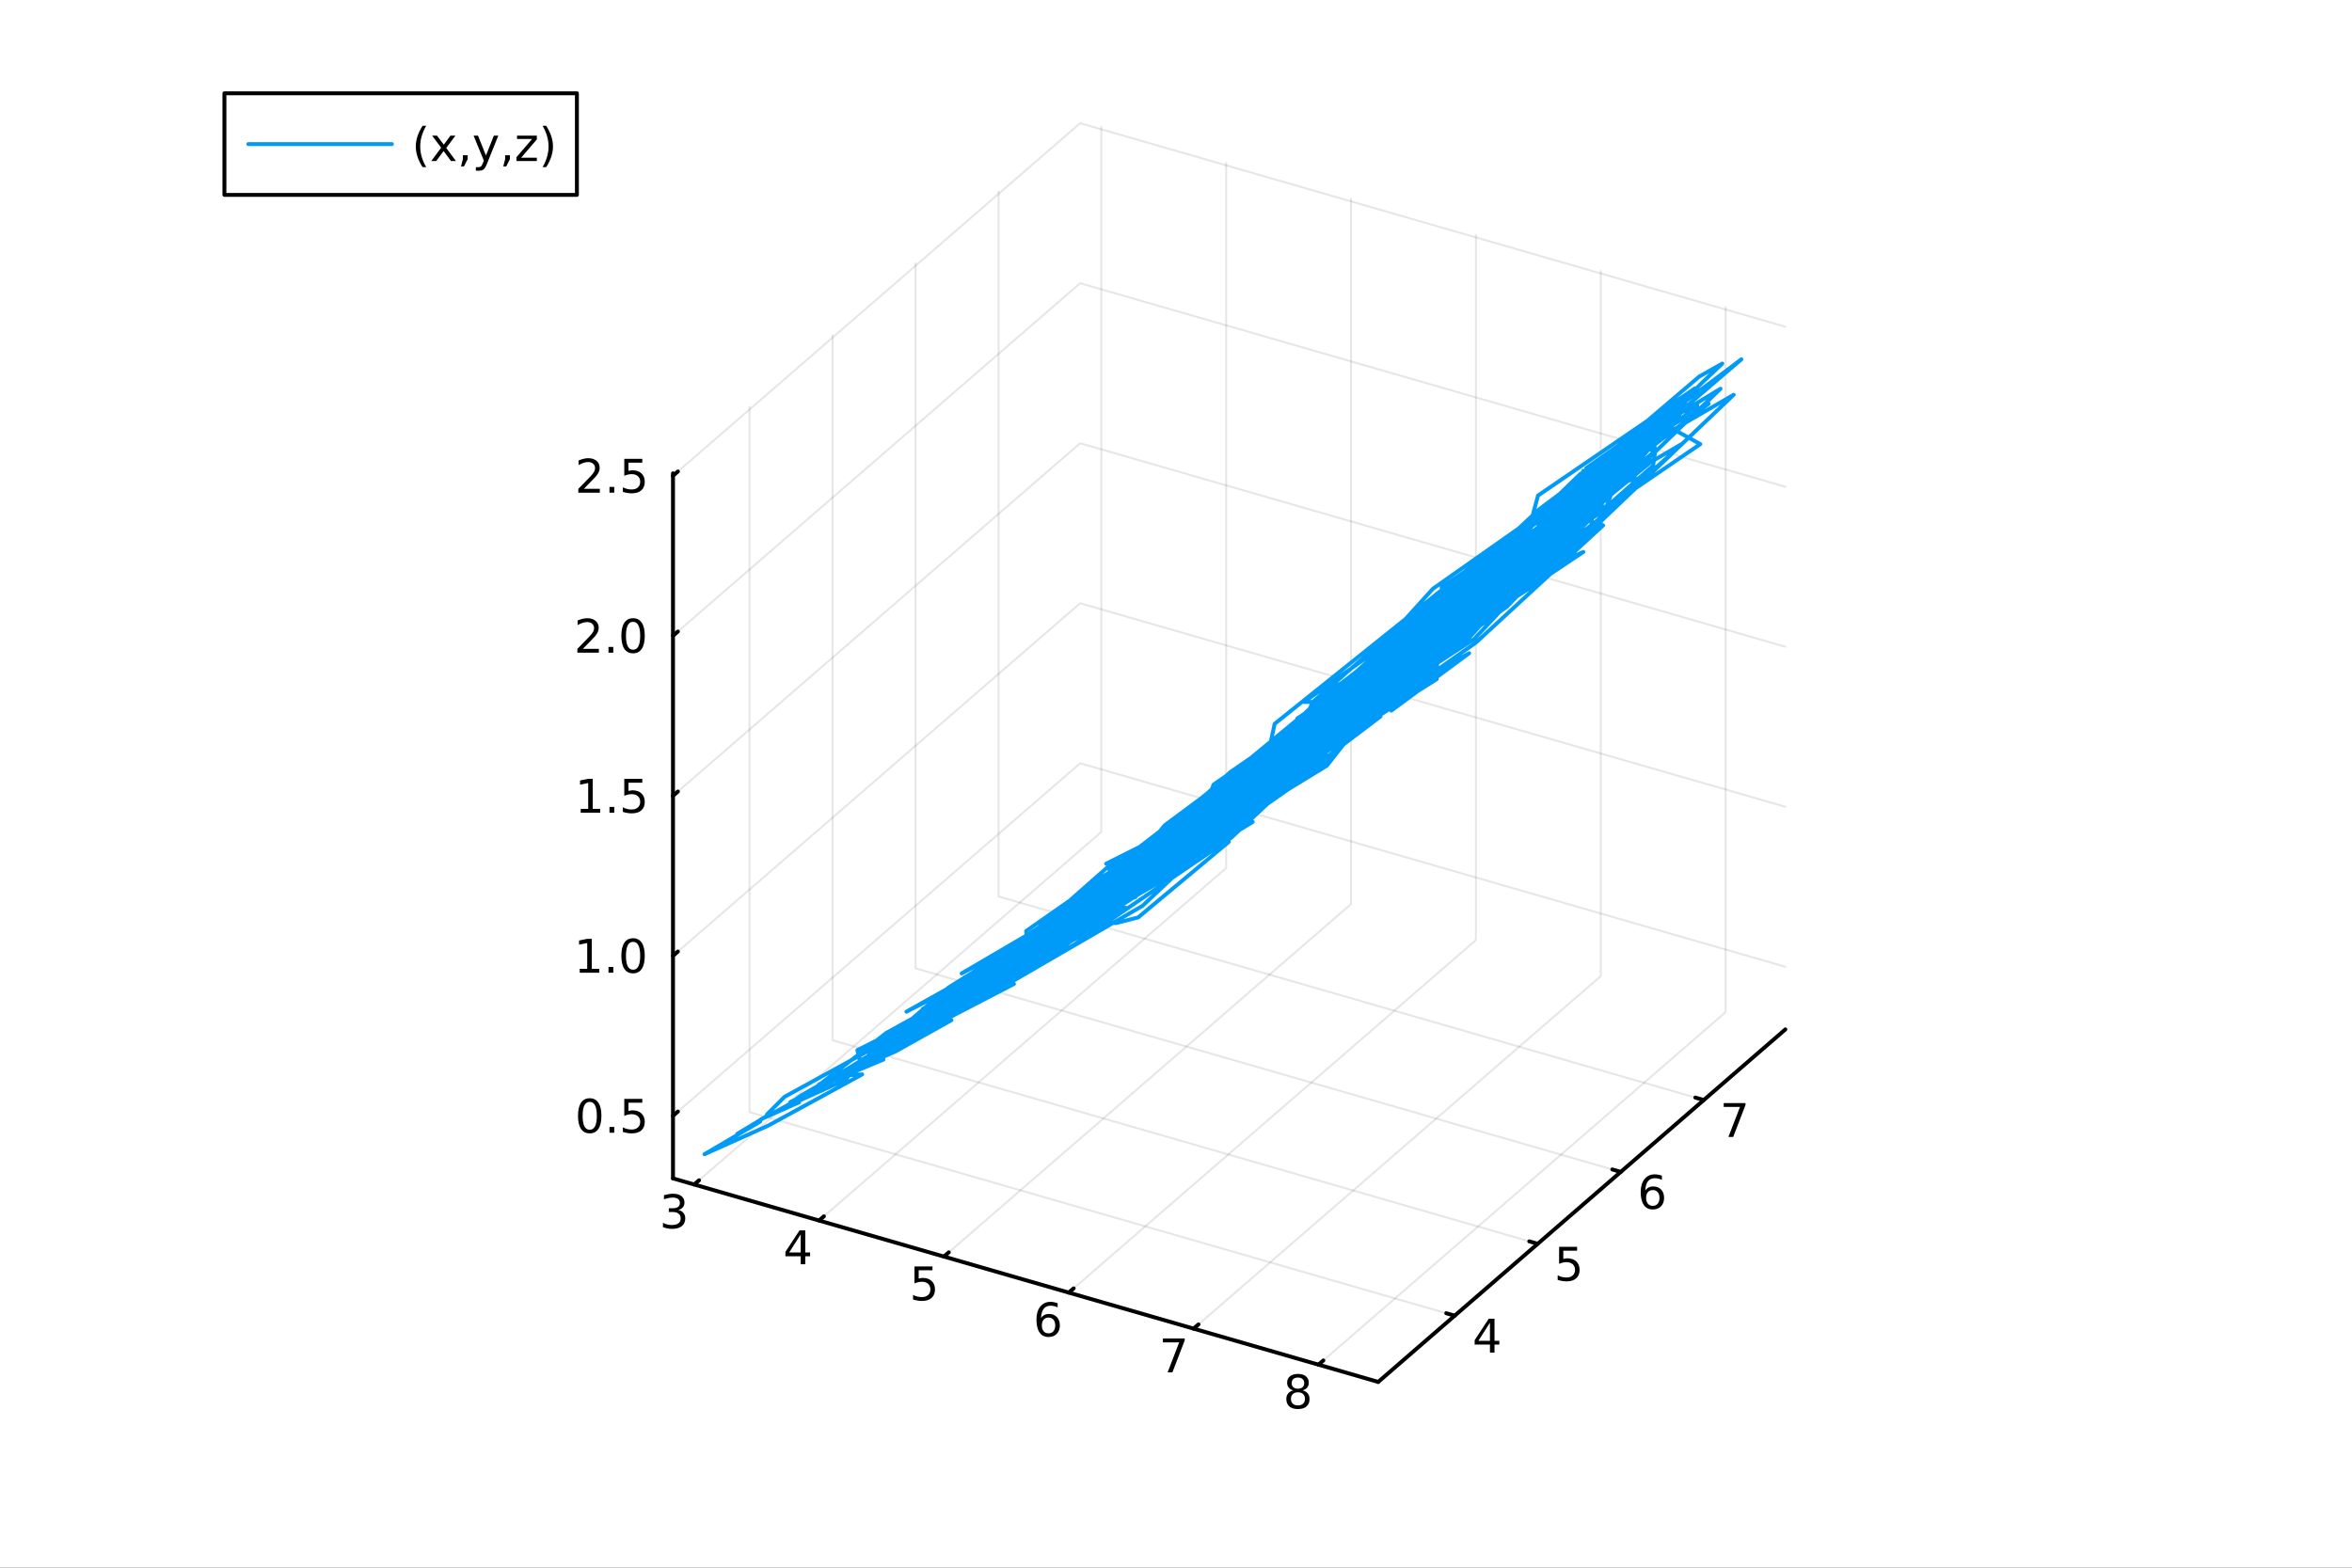 <?xml version="1.0" encoding="utf-8"?>
<svg xmlns="http://www.w3.org/2000/svg" xmlns:xlink="http://www.w3.org/1999/xlink" width="600" height="400" viewBox="0 0 2400 1600">
<rect x="0" y="0" width="2400" height="1600" fill="#333333" stroke="none"/>
<defs>
  <clipPath id="clip190">
    <rect x="0" y="0" width="2400" height="1600"/>
  </clipPath>
</defs>
<path clip-path="url(#clip190)" d="M0 1600 L2400 1600 L2400 0 L0 0  Z" fill="#ffffff" fill-rule="evenodd" fill-opacity="1"/>
<defs>
  <clipPath id="clip191">
    <rect x="480" y="0" width="1681" height="1600"/>
  </clipPath>
</defs>
<defs>
  <clipPath id="clip192">
    <rect x="155" y="47" width="2198" height="1440"/>
  </clipPath>
</defs>
<path clip-path="url(#clip192)" d="M-1146.2 2567.55 L-1146.2 2274.08 L-999.079 2127.35 L-744.265 2212.07 L-744.265 2505.53 L-891.382 2652.26 L-1146.2 2567.55  Z" fill="#ffffff" fill-rule="evenodd" fill-opacity="1"/>
<polyline clip-path="url(#clip192)" style="stroke:#000000; stroke-linecap:round; stroke-linejoin:round; stroke-width:2; stroke-opacity:0.1; fill:none" points="708.33,1208.92 1123.79,849.117 1123.79,129.515 "/>
<polyline clip-path="url(#clip192)" style="stroke:#000000; stroke-linecap:round; stroke-linejoin:round; stroke-width:2; stroke-opacity:0.1; fill:none" points="835.737,1245.7 1251.2,885.896 1251.2,166.294 "/>
<polyline clip-path="url(#clip192)" style="stroke:#000000; stroke-linecap:round; stroke-linejoin:round; stroke-width:2; stroke-opacity:0.1; fill:none" points="963.144,1282.48 1378.61,922.675 1378.61,203.073 "/>
<polyline clip-path="url(#clip192)" style="stroke:#000000; stroke-linecap:round; stroke-linejoin:round; stroke-width:2; stroke-opacity:0.1; fill:none" points="1090.55,1319.26 1506.01,959.455 1506.01,239.853 "/>
<polyline clip-path="url(#clip192)" style="stroke:#000000; stroke-linecap:round; stroke-linejoin:round; stroke-width:2; stroke-opacity:0.1; fill:none" points="1217.96,1356.03 1633.42,996.234 1633.42,276.632 "/>
<polyline clip-path="url(#clip192)" style="stroke:#000000; stroke-linecap:round; stroke-linejoin:round; stroke-width:2; stroke-opacity:0.1; fill:none" points="1345.37,1392.81 1760.83,1033.01 1760.83,313.411 "/>
<polyline clip-path="url(#clip192)" style="stroke:#000000; stroke-linecap:round; stroke-linejoin:round; stroke-width:2; stroke-opacity:0.1; fill:none" points="1484.42,1342.79 764.814,1135.06 764.814,415.456 "/>
<polyline clip-path="url(#clip192)" style="stroke:#000000; stroke-linecap:round; stroke-linejoin:round; stroke-width:2; stroke-opacity:0.1; fill:none" points="1569.13,1269.42 849.529,1061.69 849.529,342.09 "/>
<polyline clip-path="url(#clip192)" style="stroke:#000000; stroke-linecap:round; stroke-linejoin:round; stroke-width:2; stroke-opacity:0.1; fill:none" points="1653.85,1196.06 934.245,988.326 934.245,268.724 "/>
<polyline clip-path="url(#clip192)" style="stroke:#000000; stroke-linecap:round; stroke-linejoin:round; stroke-width:2; stroke-opacity:0.1; fill:none" points="1738.56,1122.69 1018.96,914.96 1018.96,195.358 "/>
<polyline clip-path="url(#clip192)" style="stroke:#000000; stroke-linecap:round; stroke-linejoin:round; stroke-width:2; stroke-opacity:0.1; fill:none" points="686.728,1138.79 1102.19,778.99 1821.79,986.721 "/>
<polyline clip-path="url(#clip192)" style="stroke:#000000; stroke-linecap:round; stroke-linejoin:round; stroke-width:2; stroke-opacity:0.1; fill:none" points="686.728,975.479 1102.19,615.678 1821.79,823.409 "/>
<polyline clip-path="url(#clip192)" style="stroke:#000000; stroke-linecap:round; stroke-linejoin:round; stroke-width:2; stroke-opacity:0.1; fill:none" points="686.728,812.167 1102.19,452.366 1821.79,660.097 "/>
<polyline clip-path="url(#clip192)" style="stroke:#000000; stroke-linecap:round; stroke-linejoin:round; stroke-width:2; stroke-opacity:0.1; fill:none" points="686.728,648.855 1102.19,289.054 1821.79,496.785 "/>
<polyline clip-path="url(#clip192)" style="stroke:#000000; stroke-linecap:round; stroke-linejoin:round; stroke-width:2; stroke-opacity:0.1; fill:none" points="686.728,485.543 1102.19,125.742 1821.79,333.473 "/>
<polyline clip-path="url(#clip190)" style="stroke:#000000; stroke-linecap:round; stroke-linejoin:round; stroke-width:4; stroke-opacity:1; fill:none" points="686.728,1202.68 1406.33,1410.41 "/>
<polyline clip-path="url(#clip190)" style="stroke:#000000; stroke-linecap:round; stroke-linejoin:round; stroke-width:4; stroke-opacity:1; fill:none" points="708.33,1208.92 713.316,1204.6 "/>
<polyline clip-path="url(#clip190)" style="stroke:#000000; stroke-linecap:round; stroke-linejoin:round; stroke-width:4; stroke-opacity:1; fill:none" points="835.737,1245.7 840.723,1241.38 "/>
<polyline clip-path="url(#clip190)" style="stroke:#000000; stroke-linecap:round; stroke-linejoin:round; stroke-width:4; stroke-opacity:1; fill:none" points="963.144,1282.48 968.13,1278.16 "/>
<polyline clip-path="url(#clip190)" style="stroke:#000000; stroke-linecap:round; stroke-linejoin:round; stroke-width:4; stroke-opacity:1; fill:none" points="1090.55,1319.26 1095.54,1314.94 "/>
<polyline clip-path="url(#clip190)" style="stroke:#000000; stroke-linecap:round; stroke-linejoin:round; stroke-width:4; stroke-opacity:1; fill:none" points="1217.96,1356.03 1222.94,1351.72 "/>
<polyline clip-path="url(#clip190)" style="stroke:#000000; stroke-linecap:round; stroke-linejoin:round; stroke-width:4; stroke-opacity:1; fill:none" points="1345.37,1392.81 1350.35,1388.5 "/>
<path clip-path="url(#clip190)" d="M692.115 1234.89 Q695.471 1235.61 697.346 1237.88 Q699.244 1240.15 699.244 1243.48 Q699.244 1248.6 695.726 1251.4 Q692.207 1254.2 685.726 1254.2 Q683.55 1254.2 681.235 1253.76 Q678.943 1253.34 676.49 1252.49 L676.49 1247.97 Q678.434 1249.11 680.749 1249.68 Q683.064 1250.26 685.587 1250.26 Q689.985 1250.26 692.277 1248.53 Q694.591 1246.79 694.591 1243.48 Q694.591 1240.43 692.439 1238.71 Q690.309 1236.98 686.49 1236.98 L682.462 1236.98 L682.462 1233.13 L686.675 1233.13 Q690.124 1233.13 691.953 1231.77 Q693.781 1230.38 693.781 1227.79 Q693.781 1225.12 691.883 1223.71 Q690.008 1222.28 686.49 1222.28 Q684.568 1222.28 682.369 1222.69 Q680.17 1223.11 677.531 1223.99 L677.531 1219.82 Q680.193 1219.08 682.508 1218.71 Q684.846 1218.34 686.906 1218.34 Q692.23 1218.34 695.332 1220.77 Q698.434 1223.18 698.434 1227.3 Q698.434 1230.17 696.791 1232.16 Q695.147 1234.13 692.115 1234.89 Z" fill="#000000" fill-rule="nonzero" fill-opacity="1" /><path clip-path="url(#clip190)" d="M817.068 1259.82 L805.263 1278.27 L817.068 1278.27 L817.068 1259.82 M815.841 1255.75 L821.721 1255.75 L821.721 1278.27 L826.651 1278.27 L826.651 1282.16 L821.721 1282.16 L821.721 1290.31 L817.068 1290.31 L817.068 1282.16 L801.466 1282.16 L801.466 1277.64 L815.841 1255.75 Z" fill="#000000" fill-rule="nonzero" fill-opacity="1" /><path clip-path="url(#clip190)" d="M933.156 1292.53 L951.512 1292.53 L951.512 1296.46 L937.438 1296.46 L937.438 1304.93 Q938.457 1304.59 939.475 1304.42 Q940.494 1304.24 941.512 1304.24 Q947.299 1304.24 950.679 1307.41 Q954.059 1310.58 954.059 1316 Q954.059 1321.58 950.586 1324.68 Q947.114 1327.76 940.795 1327.76 Q938.619 1327.76 936.35 1327.39 Q934.105 1327.02 931.698 1326.28 L931.698 1321.58 Q933.781 1322.71 936.003 1323.27 Q938.225 1323.82 940.702 1323.82 Q944.707 1323.82 947.045 1321.72 Q949.383 1319.61 949.383 1316 Q949.383 1312.39 947.045 1310.28 Q944.707 1308.17 940.702 1308.17 Q938.827 1308.17 936.952 1308.59 Q935.1 1309.01 933.156 1309.89 L933.156 1292.53 Z" fill="#000000" fill-rule="nonzero" fill-opacity="1" /><path clip-path="url(#clip190)" d="M1069.94 1344.72 Q1066.79 1344.72 1064.94 1346.87 Q1063.11 1349.03 1063.11 1352.78 Q1063.11 1356.5 1064.94 1358.68 Q1066.79 1360.83 1069.94 1360.83 Q1073.09 1360.83 1074.91 1358.68 Q1076.77 1356.5 1076.77 1352.78 Q1076.77 1349.03 1074.91 1346.87 Q1073.09 1344.72 1069.94 1344.72 M1079.22 1330.07 L1079.22 1334.33 Q1077.46 1333.49 1075.66 1333.05 Q1073.87 1332.61 1072.11 1332.61 Q1067.48 1332.61 1065.03 1335.74 Q1062.6 1338.86 1062.25 1345.18 Q1063.62 1343.17 1065.68 1342.11 Q1067.74 1341.02 1070.22 1341.02 Q1075.42 1341.02 1078.43 1344.19 Q1081.47 1347.34 1081.47 1352.78 Q1081.47 1358.1 1078.32 1361.32 Q1075.17 1364.54 1069.94 1364.54 Q1063.94 1364.54 1060.77 1359.95 Q1057.6 1355.35 1057.6 1346.62 Q1057.6 1338.43 1061.49 1333.56 Q1065.38 1328.68 1071.93 1328.68 Q1073.69 1328.68 1075.47 1329.03 Q1077.28 1329.37 1079.22 1330.07 Z" fill="#000000" fill-rule="nonzero" fill-opacity="1" /><path clip-path="url(#clip190)" d="M1186.65 1366.08 L1208.87 1366.08 L1208.87 1368.07 L1196.33 1400.64 L1191.44 1400.64 L1203.25 1370.02 L1186.65 1370.02 L1186.65 1366.08 Z" fill="#000000" fill-rule="nonzero" fill-opacity="1" /><path clip-path="url(#clip190)" d="M1324.43 1421.01 Q1321.09 1421.01 1319.17 1422.79 Q1317.28 1424.58 1317.28 1427.7 Q1317.28 1430.83 1319.17 1432.61 Q1321.09 1434.39 1324.43 1434.39 Q1327.76 1434.39 1329.68 1432.61 Q1331.6 1430.8 1331.6 1427.7 Q1331.6 1424.58 1329.68 1422.79 Q1327.78 1421.01 1324.43 1421.01 M1319.75 1419.02 Q1316.74 1418.28 1315.05 1416.22 Q1313.39 1414.16 1313.39 1411.2 Q1313.39 1407.05 1316.33 1404.65 Q1319.29 1402.24 1324.43 1402.24 Q1329.59 1402.24 1332.53 1404.65 Q1335.47 1407.05 1335.47 1411.2 Q1335.47 1414.16 1333.78 1416.22 Q1332.11 1418.28 1329.13 1419.02 Q1332.51 1419.81 1334.38 1422.1 Q1336.28 1424.39 1336.28 1427.7 Q1336.28 1432.72 1333.2 1435.41 Q1330.15 1438.09 1324.43 1438.09 Q1318.71 1438.09 1315.63 1435.41 Q1312.58 1432.72 1312.58 1427.7 Q1312.58 1424.39 1314.47 1422.1 Q1316.37 1419.81 1319.75 1419.02 M1318.04 1411.64 Q1318.04 1414.32 1319.71 1415.83 Q1321.4 1417.33 1324.43 1417.33 Q1327.44 1417.33 1329.13 1415.83 Q1330.84 1414.32 1330.84 1411.64 Q1330.84 1408.95 1329.13 1407.45 Q1327.44 1405.94 1324.43 1405.94 Q1321.4 1405.94 1319.71 1407.45 Q1318.04 1408.95 1318.04 1411.64 Z" fill="#000000" fill-rule="nonzero" fill-opacity="1" /><polyline clip-path="url(#clip190)" style="stroke:#000000; stroke-linecap:round; stroke-linejoin:round; stroke-width:4; stroke-opacity:1; fill:none" points="1406.33,1410.41 1821.79,1050.61 "/>
<polyline clip-path="url(#clip190)" style="stroke:#000000; stroke-linecap:round; stroke-linejoin:round; stroke-width:4; stroke-opacity:1; fill:none" points="1484.42,1342.79 1475.78,1340.3 "/>
<polyline clip-path="url(#clip190)" style="stroke:#000000; stroke-linecap:round; stroke-linejoin:round; stroke-width:4; stroke-opacity:1; fill:none" points="1569.13,1269.42 1560.5,1266.93 "/>
<polyline clip-path="url(#clip190)" style="stroke:#000000; stroke-linecap:round; stroke-linejoin:round; stroke-width:4; stroke-opacity:1; fill:none" points="1653.85,1196.06 1645.21,1193.56 "/>
<polyline clip-path="url(#clip190)" style="stroke:#000000; stroke-linecap:round; stroke-linejoin:round; stroke-width:4; stroke-opacity:1; fill:none" points="1738.56,1122.69 1729.93,1120.2 "/>
<path clip-path="url(#clip190)" d="M1520.36 1349.97 L1508.55 1368.42 L1520.36 1368.42 L1520.36 1349.97 M1519.13 1345.9 L1525.01 1345.9 L1525.01 1368.42 L1529.94 1368.42 L1529.94 1372.31 L1525.01 1372.31 L1525.01 1380.46 L1520.36 1380.46 L1520.36 1372.31 L1504.75 1372.31 L1504.75 1367.8 L1519.13 1345.9 Z" fill="#000000" fill-rule="nonzero" fill-opacity="1" /><path clip-path="url(#clip190)" d="M1590.93 1272.53 L1609.28 1272.53 L1609.28 1276.47 L1595.21 1276.47 L1595.21 1284.94 Q1596.23 1284.59 1597.25 1284.43 Q1598.27 1284.25 1599.28 1284.25 Q1605.07 1284.25 1608.45 1287.42 Q1611.83 1290.59 1611.83 1296.01 Q1611.83 1301.59 1608.36 1304.69 Q1604.89 1307.77 1598.57 1307.77 Q1596.39 1307.77 1594.12 1307.4 Q1591.88 1307.02 1589.47 1306.28 L1589.47 1301.59 Q1591.55 1302.72 1593.77 1303.27 Q1596 1303.83 1598.47 1303.83 Q1602.48 1303.83 1604.82 1301.72 Q1607.15 1299.62 1607.15 1296.01 Q1607.15 1292.4 1604.82 1290.29 Q1602.48 1288.18 1598.47 1288.18 Q1596.6 1288.18 1594.72 1288.6 Q1592.87 1289.02 1590.93 1289.9 L1590.93 1272.53 Z" fill="#000000" fill-rule="nonzero" fill-opacity="1" /><path clip-path="url(#clip190)" d="M1686.52 1214.59 Q1683.37 1214.59 1681.52 1216.74 Q1679.69 1218.89 1679.69 1222.64 Q1679.69 1226.37 1681.52 1228.54 Q1683.37 1230.7 1686.52 1230.7 Q1689.67 1230.7 1691.5 1228.54 Q1693.35 1226.37 1693.35 1222.64 Q1693.35 1218.89 1691.5 1216.74 Q1689.67 1214.59 1686.52 1214.59 M1695.81 1199.93 L1695.81 1204.19 Q1694.05 1203.36 1692.24 1202.92 Q1690.46 1202.48 1688.7 1202.48 Q1684.07 1202.48 1681.62 1205.6 Q1679.18 1208.73 1678.84 1215.05 Q1680.2 1213.03 1682.26 1211.97 Q1684.32 1210.88 1686.8 1210.88 Q1692.01 1210.88 1695.02 1214.05 Q1698.05 1217.2 1698.05 1222.64 Q1698.05 1227.96 1694.9 1231.18 Q1691.75 1234.4 1686.52 1234.4 Q1680.53 1234.4 1677.36 1229.82 Q1674.18 1225.21 1674.18 1216.48 Q1674.18 1208.29 1678.07 1203.43 Q1681.96 1198.54 1688.51 1198.54 Q1690.27 1198.54 1692.06 1198.89 Q1693.86 1199.24 1695.81 1199.93 Z" fill="#000000" fill-rule="nonzero" fill-opacity="1" /><path clip-path="url(#clip190)" d="M1758.9 1125.8 L1781.12 1125.8 L1781.12 1127.79 L1768.58 1160.36 L1763.69 1160.36 L1775.5 1129.74 L1758.9 1129.74 L1758.9 1125.8 Z" fill="#000000" fill-rule="nonzero" fill-opacity="1" /><polyline clip-path="url(#clip190)" style="stroke:#000000; stroke-linecap:round; stroke-linejoin:round; stroke-width:4; stroke-opacity:1; fill:none" points="686.728,1202.68 686.728,483.08 "/>
<polyline clip-path="url(#clip190)" style="stroke:#000000; stroke-linecap:round; stroke-linejoin:round; stroke-width:4; stroke-opacity:1; fill:none" points="686.728,1138.79 691.714,1134.47 "/>
<polyline clip-path="url(#clip190)" style="stroke:#000000; stroke-linecap:round; stroke-linejoin:round; stroke-width:4; stroke-opacity:1; fill:none" points="686.728,975.479 691.714,971.161 "/>
<polyline clip-path="url(#clip190)" style="stroke:#000000; stroke-linecap:round; stroke-linejoin:round; stroke-width:4; stroke-opacity:1; fill:none" points="686.728,812.167 691.714,807.849 "/>
<polyline clip-path="url(#clip190)" style="stroke:#000000; stroke-linecap:round; stroke-linejoin:round; stroke-width:4; stroke-opacity:1; fill:none" points="686.728,648.855 691.714,644.537 "/>
<polyline clip-path="url(#clip190)" style="stroke:#000000; stroke-linecap:round; stroke-linejoin:round; stroke-width:4; stroke-opacity:1; fill:none" points="686.728,485.543 691.714,481.225 "/>
<path clip-path="url(#clip190)" d="M601.748 1124.59 Q598.137 1124.59 596.308 1128.15 Q594.503 1131.7 594.503 1138.83 Q594.503 1145.93 596.308 1149.5 Q598.137 1153.04 601.748 1153.04 Q605.382 1153.04 607.188 1149.5 Q609.017 1145.93 609.017 1138.83 Q609.017 1131.7 607.188 1128.15 Q605.382 1124.59 601.748 1124.59 M601.748 1120.89 Q607.558 1120.89 610.614 1125.49 Q613.692 1130.08 613.692 1138.83 Q613.692 1147.55 610.614 1152.16 Q607.558 1156.74 601.748 1156.74 Q595.938 1156.74 592.859 1152.16 Q589.804 1147.55 589.804 1138.83 Q589.804 1130.08 592.859 1125.49 Q595.938 1120.89 601.748 1120.89 Z" fill="#000000" fill-rule="nonzero" fill-opacity="1" /><path clip-path="url(#clip190)" d="M621.91 1150.19 L626.794 1150.19 L626.794 1156.07 L621.91 1156.07 L621.91 1150.19 Z" fill="#000000" fill-rule="nonzero" fill-opacity="1" /><path clip-path="url(#clip190)" d="M637.026 1121.51 L655.382 1121.51 L655.382 1125.45 L641.308 1125.45 L641.308 1133.92 Q642.327 1133.57 643.345 1133.41 Q644.364 1133.22 645.382 1133.22 Q651.169 1133.22 654.549 1136.4 Q657.928 1139.57 657.928 1144.98 Q657.928 1150.56 654.456 1153.66 Q650.984 1156.74 644.664 1156.74 Q642.489 1156.74 640.22 1156.37 Q637.975 1156 635.567 1155.26 L635.567 1150.56 Q637.651 1151.7 639.873 1152.25 Q642.095 1152.81 644.572 1152.81 Q648.576 1152.81 650.914 1150.7 Q653.252 1148.59 653.252 1144.98 Q653.252 1141.37 650.914 1139.27 Q648.576 1137.16 644.572 1137.16 Q642.697 1137.16 640.822 1137.58 Q638.97 1137.99 637.026 1138.87 L637.026 1121.51 Z" fill="#000000" fill-rule="nonzero" fill-opacity="1" /><path clip-path="url(#clip190)" d="M591.563 988.824 L599.202 988.824 L599.202 962.458 L590.892 964.125 L590.892 959.866 L599.155 958.199 L603.831 958.199 L603.831 988.824 L611.47 988.824 L611.47 992.759 L591.563 992.759 L591.563 988.824 Z" fill="#000000" fill-rule="nonzero" fill-opacity="1" /><path clip-path="url(#clip190)" d="M620.915 986.879 L625.799 986.879 L625.799 992.759 L620.915 992.759 L620.915 986.879 Z" fill="#000000" fill-rule="nonzero" fill-opacity="1" /><path clip-path="url(#clip190)" d="M645.984 961.278 Q642.373 961.278 640.544 964.842 Q638.739 968.384 638.739 975.514 Q638.739 982.62 640.544 986.185 Q642.373 989.726 645.984 989.726 Q649.618 989.726 651.424 986.185 Q653.252 982.62 653.252 975.514 Q653.252 968.384 651.424 964.842 Q649.618 961.278 645.984 961.278 M645.984 957.574 Q651.794 957.574 654.85 962.18 Q657.928 966.764 657.928 975.514 Q657.928 984.24 654.85 988.847 Q651.794 993.43 645.984 993.43 Q640.174 993.43 637.095 988.847 Q634.04 984.24 634.04 975.514 Q634.04 966.764 637.095 962.18 Q640.174 957.574 645.984 957.574 Z" fill="#000000" fill-rule="nonzero" fill-opacity="1" /><path clip-path="url(#clip190)" d="M592.558 825.512 L600.197 825.512 L600.197 799.146 L591.887 800.813 L591.887 796.554 L600.151 794.887 L604.827 794.887 L604.827 825.512 L612.466 825.512 L612.466 829.447 L592.558 829.447 L592.558 825.512 Z" fill="#000000" fill-rule="nonzero" fill-opacity="1" /><path clip-path="url(#clip190)" d="M621.91 823.567 L626.794 823.567 L626.794 829.447 L621.91 829.447 L621.91 823.567 Z" fill="#000000" fill-rule="nonzero" fill-opacity="1" /><path clip-path="url(#clip190)" d="M637.026 794.887 L655.382 794.887 L655.382 798.822 L641.308 798.822 L641.308 807.294 Q642.327 806.947 643.345 806.785 Q644.364 806.6 645.382 806.6 Q651.169 806.6 654.549 809.771 Q657.928 812.942 657.928 818.359 Q657.928 823.938 654.456 827.04 Q650.984 830.118 644.664 830.118 Q642.489 830.118 640.22 829.748 Q637.975 829.377 635.567 828.637 L635.567 823.938 Q637.651 825.072 639.873 825.628 Q642.095 826.183 644.572 826.183 Q648.576 826.183 650.914 824.077 Q653.252 821.97 653.252 818.359 Q653.252 814.748 650.914 812.641 Q648.576 810.535 644.572 810.535 Q642.697 810.535 640.822 810.952 Q638.97 811.368 637.026 812.248 L637.026 794.887 Z" fill="#000000" fill-rule="nonzero" fill-opacity="1" /><path clip-path="url(#clip190)" d="M594.78 662.2 L611.1 662.2 L611.1 666.135 L589.156 666.135 L589.156 662.2 Q591.818 659.445 596.401 654.816 Q601.007 650.163 602.188 648.82 Q604.433 646.297 605.313 644.561 Q606.216 642.802 606.216 641.112 Q606.216 638.357 604.271 636.621 Q602.35 634.885 599.248 634.885 Q597.049 634.885 594.595 635.649 Q592.165 636.413 589.387 637.964 L589.387 633.242 Q592.211 632.107 594.665 631.529 Q597.118 630.95 599.155 630.95 Q604.526 630.95 607.72 633.635 Q610.915 636.32 610.915 640.811 Q610.915 642.941 610.104 644.862 Q609.317 646.76 607.211 649.353 Q606.632 650.024 603.53 653.242 Q600.429 656.436 594.78 662.2 Z" fill="#000000" fill-rule="nonzero" fill-opacity="1" /><path clip-path="url(#clip190)" d="M620.915 660.255 L625.799 660.255 L625.799 666.135 L620.915 666.135 L620.915 660.255 Z" fill="#000000" fill-rule="nonzero" fill-opacity="1" /><path clip-path="url(#clip190)" d="M645.984 634.654 Q642.373 634.654 640.544 638.218 Q638.739 641.76 638.739 648.89 Q638.739 655.996 640.544 659.561 Q642.373 663.103 645.984 663.103 Q649.618 663.103 651.424 659.561 Q653.252 655.996 653.252 648.89 Q653.252 641.76 651.424 638.218 Q649.618 634.654 645.984 634.654 M645.984 630.95 Q651.794 630.95 654.85 635.556 Q657.928 640.14 657.928 648.89 Q657.928 657.616 654.85 662.223 Q651.794 666.806 645.984 666.806 Q640.174 666.806 637.095 662.223 Q634.04 657.616 634.04 648.89 Q634.04 640.14 637.095 635.556 Q640.174 630.95 645.984 630.95 Z" fill="#000000" fill-rule="nonzero" fill-opacity="1" /><path clip-path="url(#clip190)" d="M595.776 498.888 L612.095 498.888 L612.095 502.823 L590.151 502.823 L590.151 498.888 Q592.813 496.133 597.396 491.504 Q602.003 486.851 603.183 485.508 Q605.429 482.985 606.308 481.249 Q607.211 479.49 607.211 477.8 Q607.211 475.045 605.267 473.309 Q603.345 471.573 600.243 471.573 Q598.044 471.573 595.591 472.337 Q593.16 473.101 590.382 474.652 L590.382 469.93 Q593.206 468.795 595.66 468.217 Q598.114 467.638 600.151 467.638 Q605.521 467.638 608.716 470.323 Q611.91 473.008 611.91 477.499 Q611.91 479.629 611.1 481.55 Q610.313 483.448 608.206 486.041 Q607.628 486.712 604.526 489.93 Q601.424 493.124 595.776 498.888 Z" fill="#000000" fill-rule="nonzero" fill-opacity="1" /><path clip-path="url(#clip190)" d="M621.91 496.943 L626.794 496.943 L626.794 502.823 L621.91 502.823 L621.91 496.943 Z" fill="#000000" fill-rule="nonzero" fill-opacity="1" /><path clip-path="url(#clip190)" d="M637.026 468.263 L655.382 468.263 L655.382 472.198 L641.308 472.198 L641.308 480.67 Q642.327 480.323 643.345 480.161 Q644.364 479.976 645.382 479.976 Q651.169 479.976 654.549 483.147 Q657.928 486.318 657.928 491.735 Q657.928 497.314 654.456 500.416 Q650.984 503.494 644.664 503.494 Q642.489 503.494 640.22 503.124 Q637.975 502.754 635.567 502.013 L635.567 497.314 Q637.651 498.448 639.873 499.004 Q642.095 499.559 644.572 499.559 Q648.576 499.559 650.914 497.453 Q653.252 495.346 653.252 491.735 Q653.252 488.124 650.914 486.018 Q648.576 483.911 644.572 483.911 Q642.697 483.911 640.822 484.328 Q638.97 484.744 637.026 485.624 L637.026 468.263 Z" fill="#000000" fill-rule="nonzero" fill-opacity="1" /><polyline clip-path="url(#clip192)" style="stroke:#009af9; stroke-linecap:round; stroke-linejoin:round; stroke-width:4; stroke-opacity:1; fill:none" points="1125.95,914.283 1115.01,919.781 1112.26,921.281 1113.92,920.684 1104.05,925.66 1109.93,923.132 1103.79,926.382 1097.07,929.962 1107.46,925.373 1110.92,924.136 1099.23,930.191 1095.77,932.379 1089.18,936.195 1105.39,929.093 1100.96,931.791 1074.53,945.138 1073.52,946.875 1074.02,947.848 1052.97,959.265 1068.41,953.491 1068.8,954.804 1036.08,971.987 1043.96,969.936 1064.26,961.842 1048.9,969.555 1087.39,952.542 1099.59,945.697 1090.2,948.922 1128.71,929.07 1136.02,922.856 1180.8,895.379 1170.86,895.118 1242.19,855.288 1169.23,887.849 1128.37,913.315 1045.81,962.558 1063.09,958.734 1102.83,937.92 1071.64,957.007 1064.5,964.022 1087.31,951.043 1080,955.8 1162.97,908.054 1215.78,868.316 1264.2,822.613 1362.19,755.912 1454.26,688.975 1405.84,695.973 1364.91,718.562 1299.53,767.339 1377.18,736.816 1293.01,781.43 1305.5,780.529 1239.47,821.893 1173.96,888.482 1213.66,860.712 1208.92,859.735 1196.5,860.519 1277.92,801.016 1240.48,825.283 1188.99,867.094 1129.55,914.907 1130.63,920.851 1089.36,941.707 1131.73,918.145 1169.91,889.8 1169.57,883.356 1090.11,943.902 1100.74,942.223 1076.55,951.749 1062.24,965.541 950.527,1036.77 969.844,1017.67 1068.21,956.528 1073.54,961.187 1175.75,882.798 1175.26,891.792 1238.57,833.723 1231.61,838.584 1240.05,828.313 1331.51,758.314 1285.57,784.268 1271.82,798.365 1199.43,853.602 1282.97,801.684 1302.96,792.526 1456.28,680.076 1462.54,662.959 1430.45,675.291 1419.02,691.469 1446.84,660.047 1358.98,716.027 1369.77,726.664 1362.47,738.667 1435.97,671.41 1529.81,601.14 1469.79,627.516 1492.95,609.52 1520.17,596.794 1443.18,671.359 1432.45,684.741 1487.4,648.745 1466.11,640.556 1424.64,682.86 1436.33,679.812 1437.75,687.294 1437.49,671.954 1306.59,774.028 1338.56,732.641 1314.71,754.626 1334.21,750.784 1257.33,829.776 1272.57,819.034 1329.45,769.716 1283.19,800.485 1312.49,788.804 1196.85,864.275 1144.44,910.229 1187.04,890.317 1210.46,865.316 1286.14,810.462 1229.13,836.405 1195.05,857.773 1262.63,812.786 1230.44,839.967 1192.25,869.674 1175.13,887.119 1137.81,917.003 1108.69,927.689 1130.64,919.449 1114.38,931.461 1035.3,978.387 1042.32,980.883 1046.89,968.024 1207.15,871.426 1348.57,760.058 1439.21,677.868 1390.22,700.163 1457.97,654.64 1482.24,628.374 1307.24,760.626 1377.67,722.607 1265.21,817.122 1274.94,813.513 1237.35,833.406 1244.36,833.367 1187.91,867.513 1155.91,897.9 1082.49,939.954 1129.7,918.08 1138.66,914.233 1140.58,914.961 1232.56,854.688 1216.25,855.639 1227.01,835.95 1311.44,790.498 1269.36,826.616 1308.39,789.042 1315.22,779.562 1302.57,799.645 1368.72,748.223 1279.82,801.257 1394.94,721.505 1435.44,675.767 1478.46,644.943 1581.89,570.01 1552.57,587.488 1596.55,533.979 1362.72,704.471 1371.79,715.159 1405.11,696.28 1325.61,749.077 1278.14,798.673 1274.97,803.605 1251.23,827.261 1194.3,862.164 1176.57,881.008 1280.44,820.494 1355.1,759.765 1187.37,855.56 1114.15,902.331 1191.45,870.077 1206.8,861.071 1132.97,905.267 1089.07,941.811 1117.34,930.052 1124.89,926.471 1139.68,909.535 1114.14,922.21 1178.04,874.564 1198.3,867.811 1135.84,908.536 1160.04,892.755 1120.43,918.253 1117.64,917.952 1027.05,978.301 1068.49,961.595 1001.11,1012.03 1103.32,954.759 1164.94,905.939 1232.95,852.039 1235.23,838.794 1156.72,890.709 1197.43,878.753 1242.03,846.081 1173.64,872.894 1314.86,777.981 1202.79,854.433 1263.03,823.749 1319.61,793.923 1347.98,742.538 1290.15,782.811 1323.49,767.985 1378.97,735.239 1482.61,639.376 1443.88,664.146 1381.66,702.156 1461.54,646.033 1499.74,606.812 1571.78,568.16 1528.57,584.056 1414.81,657.611 1341.63,724.023 1309.56,759.335 1265.53,798.577 1331.96,754.069 1368.96,720.665 1265.83,816.026 1237.5,828.729 1188.78,864.506 1197.78,863.328 1206.67,858.516 1225.57,843.666 1199.52,858.793 1227.76,848.376 1201.57,848.95 1189.03,865.198 1225.58,837.465 1187.46,852.246 1047.1,950.219 1048.22,964.491 1075.28,951.777 1016.71,986.282 967.712,1020.25 901.803,1060.5 987.018,1023.27 990.211,1018.66 963.41,1032.57 975.599,1028.09 1026.03,999.11 1099.62,949.166 1142.74,914.027 1125.22,930.638 1047.99,972.383 982.943,1010.85 960,1029.38 1013.07,1009.2 981.838,1018.43 1082.25,961.568 1094.02,944.626 1082.26,947.232 1104.6,938.129 1152.25,907.929 1168.34,892.447 1060.77,959.565 1096.69,940.904 1097.01,928.108 1154.19,911.106 960.321,1040.91 1049.35,990.778 1096.53,963.807 1256.44,854.926 1303.5,810.83 1408.7,731.2 1408.65,716.556 1476.17,658.846 1631.46,538.237 1643.43,505.942 1551.19,564.337 1603.99,520.06 1426.93,650.604 1487.59,626.826 1498.59,615.114 1463.7,642.79 1375.63,714.406 1335.48,739.135 1331.86,752.935 1320.1,754.59 1387.29,713.92 1397.28,713.601 1505.35,633.343 1593.29,550.15 1639.16,509.451 1755.61,396.726 1612.43,483.847 1526.56,567.182 1475.01,609.442 1581.53,546.889 1569.23,547.68 1537.15,578.027 1500.54,595.672 1485.22,622.454 1379.05,699.198 1518.41,615.834 1578.39,566.161 1505.23,606.844 1409.98,687.088 1381.18,714.421 1385.56,705.992 1274.96,786.142 1305.26,775.893 1232.6,828.501 1182.04,865.866 1205.87,855.437 1223.67,842.843 1217.07,842.691 1159.88,880.574 1182.5,870.657 1296.53,807.88 1238.45,840.792 1201.97,858.501 1136.41,902.13 1170.35,894.362 1251.96,837.55 1296.37,791.944 1228.73,832.766 1302.36,793.2 1391.42,713.902 1343.99,734.86 1286.54,770.693 1315.85,773.172 1488.97,646.681 1553.52,588.637 1373.06,718.415 1478.97,633.818 1426.86,666.692 1379.12,716.262 1489.29,628.076 1357.15,703.804 1283.02,773.561 1276.82,786.58 1301.9,771.161 1292.31,780.64 1297.1,773.749 1265.78,794.034 1235.62,830.451 1258.66,822.029 1221.14,841.777 1233.07,843.268 1204.78,857.628 1273.29,815.278 1197.01,859.845 1245.48,832.493 1307.71,785.8 1320.62,771.569 1238.87,823.015 1386.95,730.439 1324.49,757.356 1409.21,704.907 1475.36,649.88 1420.77,689.171 1299.67,772.137 1311.06,772.155 1282.34,806.467 1330.95,770.318 1330.66,775.246 1289.45,794.335 1214.24,840.768 1298.85,801.074 1252.97,823.642 1365.88,758.131 1272.68,818.303 1166.57,906.674 1312.77,796.098 1214.16,852.415 1205.68,858.125 1312.49,786.034 1364.68,748.242 1305.68,773.632 1275.32,809.622 1232.37,839.855 1135.44,916.55 1199.46,870.053 1194.71,871.832 1251.37,832.068 1311.17,771.443 1305.51,782.002 1336.03,757.384 1292.41,784.265 1388.12,717.588 1277.51,784.785 1311.91,767.811 1303.17,761.299 1319.21,769.465 1188.02,858.398 1211.64,852.497 1280.02,809.823 1472.16,669.805 1356.72,731.326 1347.58,736.044 1383.42,719.553 1296.43,772.188 1259.96,797.531 1167.81,874.396 1079.6,933.367 1082.22,944.598 1118.47,929.168 1088.77,944.458 1036.4,963.698 1157.17,898.751 1155.22,901.502 1114.37,914.317 1154.63,888.576 1065.91,941.777 1132.24,883.279 1195.78,857.411 1029.28,980.15 1060.26,964.263 1080.81,955.858 1118.81,936.89 1168.42,897.256 1175.43,895.138 1227.71,858.734 1243.38,836.678 1361.36,748.616 1428.19,686.601 1308.48,771.469 1447.54,670.785 1524.37,603.539 1508.77,587.194 1394.92,678.254 1400.25,693.639 1436.08,669.948 1393.52,708.454 1334.68,750.151 1301.3,778.739 1190.16,853.119 1266.88,818.179 1301.36,801.114 1323.53,768.864 1315.36,772.795 1304.34,776.867 1255.25,809.288 1222.99,832.25 1206.4,855.672 1100.73,920.237 1125.7,907.337 1130.14,911.921 1098.11,931.077 1138.99,912.239 1116.12,923.865 1182.8,884.77 1170.26,900.324 1078.12,958.429 1074.43,974.253 1172.44,901.539 1282.75,817.292 1169.03,885.516 1108.08,917.081 1073.04,942.989 1031.78,972.792 924.9,1032.55 1040.24,973.84 965.938,1031.41 1001.13,1015.6 948.344,1037.09 981.788,1015.05 1013.21,998.523 1100.06,939.689 1146.05,910.523 1243.01,853.72 1120.04,932.632 1077.7,948.403 1092.5,947.537 1143.6,917.734 1111.52,932.917 1236.21,841.18 1166.99,891.421 1140.02,906.34 1091.05,939.932 1078.32,950.03 1182.31,882.63 1286.37,800.177 1380.57,731.932 1387.09,706.096 1255,796.223 1192.89,858.483 1152.75,893.68 1070.94,943.062 1093.61,941.159 1010.41,992.415 1019.12,995.652 1082.38,959.437 1132.6,927.939 1111.96,927.495 1101.91,934.891 1241.48,854.717 1255.64,834.852 1238.33,837.735 1203.46,851.42 1327.8,766.289 1249.45,810.933 1222.79,841.226 1188.71,870.189 1141,892.331 1113.92,913.359 1218.41,842.63 1205.77,846.436 1135.6,893.711 1119.27,910.888 1069.15,949.32 1087.31,932.868 1121.35,911.092 1140.24,900.431 981.304,993.482 1047.12,959.382 959.249,1021.02 1050.89,969.464 995.491,994.701 1027.69,985.347 1039.52,978.789 1017.51,992.072 977.827,1018.67 965.295,1030.57 924.221,1053.76 865.87,1090.27 912.478,1066.96 892.769,1075.32 1000.63,1018.68 1016.34,993.151 1050.28,979.619 1113.59,934.446 1207.26,868.907 1179.67,876.822 1203.6,859.827 1335.41,765.462 1308.21,778.624 1299.54,787.936 1360.47,722.551 1315.25,761.138 1235.53,821.786 1172.86,873.654 1174.96,874.215 1193.29,864.465 1281.09,811.517 1428.19,705.649 1332.21,751.056 1269.06,788.196 1286.02,797.707 1297.38,793.774 1358.22,755.488 1341.14,753.874 1346.7,746.039 1299.73,770.021 1251.62,804.462 1185.18,846.867 1185.9,857.067 1223.9,843.228 1157.66,885.589 1170,885.635 1185.53,879.178 1172.07,890.752 1262.76,829.076 1332.09,782.819 1336.27,768.566 1370.37,738.766 1221.82,838.177 1147.73,893.47 1043.21,967.422 1109.39,940.638 1190.16,893.043 1167.63,887.203 1120.57,914.348 1106.99,926.236 1050.36,969.218 992.57,1001.83 1060.95,975.221 1116.65,940.079 1088.8,953.489 1048.23,972.931 1142.07,915.123 1160.35,896.806 1203.52,869.279 1209.59,855.814 1270.91,819.23 1448.89,685.343 1427.46,673.423 1452.46,652.463 1422.77,668.043 1352.36,725.226 1349.83,733.472 1454.59,650.817 1409.64,675.045 1456.92,636.898 1495.32,613.616 1403.97,681.299 1522.9,628.406 1716.87,452.677 1520.89,567.173 1510.1,609.352 1643.52,515.724 1609,529.302 1464.98,622.877 1376.29,701.491 1379.25,707.152 1303.2,760.393 1272.55,787.807 1233.68,824.177 1258.84,817.308 1306.54,787.587 1247.49,826.341 1228.39,830.012 1174.59,872.371 1211.98,855.983 1269.95,829.714 1213.86,855.91 1286.66,804.84 1269.95,815.65 1315.84,778.7 1350.56,753.363 1303.01,777.672 1301.11,777.074 1364.55,729.153 1482.65,656.376 1380.9,712.117 1297.1,769.344 1417.6,696.586 1343.99,733.4 1485.37,634.35 1594.41,542.214 1442.54,652.802 1735.02,453.254 1704.92,436.68 1717.68,417.412 1776.89,366.744 1671.87,445.68 1582.2,526.782 1636.18,500.304 1587.14,528.558 1486.73,605.663 1330.52,716.476 1362.6,716.295 1253.37,796.273 1227.19,824.636 1199.27,854.16 1220.4,845.84 1331.88,781.912 1373.79,747.325 1429.54,697.4 1337.68,746.638 1377.67,737.667 1416.09,709.501 1484.62,652.883 1471.42,653.763 1444.48,663.74 1519.4,605.997 1448.59,644.189 1533.06,577.975 1447.34,648.117 1434.15,661.759 1351.12,725.526 1327.5,758.174 1323.83,764.744 1265.83,808.797 1306.31,793.667 1380.83,731.037 1398.28,711.1 1475.26,648.398 1370.78,708.651 1430.29,657.008 1322.58,751.587 1317.14,757.426 1345.75,740.248 1291,782.484 1261.27,812.181 1335.6,774.619 1338.98,765.239 1316.28,773.736 1271.6,808.701 1255.57,819.076 1291.82,793.831 1299.16,775.034 1240.08,813.673 1309.28,771.091 1315.02,779.552 1390.51,711.385 1417,678.48 1323.81,733.201 1366.08,705.423 1446.06,657.088 1481.36,617.66 1483.86,627.648 1470.86,638.899 1546.77,592.669 1370.7,719.138 1442.04,670.798 1315.16,784.431 1246.99,825.002 1255.27,820.027 1146.23,889.273 1066.35,943.736 1068.85,954.137 1133.65,915.571 1029.31,981.426 1061.05,960.224 1008.26,991.831 1071.89,961.689 1006.7,992.84 1053.36,970.893 1097.94,947.773 1078.2,965.544 1089.86,948.644 1147.18,912.552 1199.85,875.79 1078.97,938.285 1092.22,930.614 1088.86,949.901 1067.03,970.236 1060.62,967.822 1037.78,987.372 1053.82,977.219 1152.06,912.226 1293.32,813.068 1444.15,697.524 1543.36,597.206 1505.15,600.547 1470.2,633.207 1367.18,712.27 1351.39,735.993 1246.41,804.906 1264.22,810.152 1387.63,742.682 1466.1,693.103 1441.31,683.562 1395.67,705.082 1271.41,792.048 1379.42,736.251 1476.42,655.163 1460.45,659.155 1434.49,678.854 1456.22,663.654 1325.82,752.207 1325.49,758.474 1397.08,712.391 1343.72,743.231 1261.24,805.758 1277.27,802.905 1364.42,748.613 1349.72,754.593 1321.5,768.029 1385.06,721.367 1442.32,667.447 1526.37,602.764 1448.43,656.892 1573.84,567.427 1549.47,578.78 1612.55,520.461 1500.75,584.17 1443.62,639.522 1497.78,604.341 1671.83,470.285 1574.26,526.413 1570.07,535.816 1630.82,512.314 1684.28,469.253 1543.34,577.691 1555.02,567.339 1494.43,609.033 1440.61,654.044 1389.04,697.845 1256.73,797.158 1284.82,794.544 1398.64,717.42 1537.93,619.01 1600.31,553.037 1539.78,585.162 1503.57,611.907 1505.83,609.772 1508.76,602.413 1499.49,610.911 1426.86,675.03 1400.42,694.175 1306.66,763.956 1223.14,835.796 1131.34,898.407 1025.04,972.084 1071.27,958.565 1098.68,938.057 1140.67,916.782 1178.72,886.715 1274.34,826.309 1215.45,850.229 1214.95,855.29 1234.75,845.068 1277.84,820.264 1281.05,821.256 1344.14,769.145 1439.42,693.476 1627.49,543.886 1623.59,528.16 1584.88,536.704 1458.84,643.378 1409.14,691.801 1322.58,761.617 1234.77,828.451 1327.32,771.892 1310.7,792.32 1406.95,730.962 1230.47,851.279 1245.39,820.798 1284.79,811.906 1372.99,750.297 1296.68,784.462 1313.34,771.602 1284.05,800.305 1268.21,800.129 1290.1,783.775 1310.24,777.707 1353.55,735.516 1300.11,765.786 1374.49,710.548 1450.58,673.478 1319.56,757.056 1343.75,763.174 1353.82,744.84 1392.44,711.388 1366.3,733.079 1275.82,802.533 1252.43,796.31 1295.3,774.938 1287.8,770.75 1163.16,874.342 1134.92,893.218 1123.89,906.937 1061.35,945.018 1096.75,935.237 1120.66,928.45 1055.37,962.775 1014.38,992.998 1039.97,983.957 979.468,1014.34 997.711,1012.38 1011.55,1008.83 992.596,1006.69 1034.62,985.798 1017.35,996.492 1067.44,972.028 1136.87,921.748 1154.34,902.089 1120.93,910.778 1241.44,842.518 1273.99,813.484 1307.54,780.558 1284.84,794.5 1333.98,758.355 1383.21,709.088 1476.71,651.398 1337.11,751.029 1402.64,685.868 1446.83,659.99 1421.92,663.843 1377.58,708.615 1374.75,712.84 1378.98,715.501 1269.27,800.218 1363.53,740.959 1302.97,767.319 1239.64,803.411 1174.71,855.846 1206.24,853.587 1180.19,887.631 1353.88,781.518 1402.97,718.861 1326.03,752.348 1300.51,769.696 1339.78,754.802 1459.82,676.834 1424.8,686.71 1397.99,698.782 1481.04,636.539 1461.37,644.414 1435.07,668.635 1402.64,702.835 1375.87,735.143 1266.42,807.72 1256.28,819.265 1187.87,855.62 1152.67,902.839 1136.32,904.089 1158.04,901.482 1229.12,853.725 1228.58,851.626 1272.23,808.527 1249.74,825.249 1392.81,736.552 1433.52,688.987 1484.66,639.769 1461.18,644.898 1539.51,594.976 1595.8,532.946 1551.38,555.534 1407.45,673.732 1499.43,624.835 1597.8,553.77 1634.89,512.872 1677.85,474.267 1654.17,474.89 1470.98,599.515 1636.54,519.656 1686.88,475.257 1689.08,459.42 1686.53,447.65 1702.47,415.555 1643.21,468.386 1643.16,483.252 1539.76,549.514 1519.77,588.219 1521.08,593.598 1530.57,587.25 1527.09,579.696 1449.41,631.675 1391.86,694.831 1287.58,767.479 1195.86,839.384 1160.07,873.122 1143.5,895.136 1149.52,899.42 1174.34,891.205 1169.66,896.062 1160.7,907.465 1036.56,974.297 1019.45,989.178 1107.5,939.024 1097.07,938.081 1095.99,948.413 1112.28,935.19 1057.34,966.387 1024.89,982.54 997.388,1004.35 970.604,1023.22 950.142,1029.56 944.628,1039.03 956.291,1037.16 940.234,1039.01 874.844,1071.77 877.396,1082.51 943.627,1047.79 864.706,1090.94 817.689,1117.96 815.644,1119.33 801.941,1129.47 863.199,1101.82 866.382,1097.55 915.615,1067.25 942.852,1053.4 974.287,1030.23 1034.05,998.809 1097.45,956.098 1011.34,1001.33 969.056,1024.5 970.037,1025.81 887.796,1068.19 937.194,1038.53 1004.14,999.812 1028.94,987.122 1069.19,967.575 1033.02,993.399 923.091,1051.27 1005.04,1007.14 1033.81,990.551 1035.01,982.529 1064.87,973.561 1169.49,893.928 1199.72,869.826 1179.46,886.494 1220.83,859.916 1257.62,830.77 1248.45,832.826 1250.44,833.119 1220.1,830.687 1355.53,723.871 1382.73,704.524 1457.36,642.216 1387.12,696.587 1460.4,658.147 1417.12,692.477 1406.86,689.752 1424.93,673.732 1383.85,699.274 1227.63,817.247 1217.41,847.868 1135.76,900.209 1063.24,947.354 1075.33,946.7 1028.4,974.763 996.38,1004.75 981.312,1013.9 1069.08,964.497 1014.79,998.563 1071.35,958.317 1051.82,974.723 1069.56,966.066 1173.11,903.011 1178.79,884.984 1174.99,878.384 1127.84,912.305 1086.93,948.85 1054.31,975.573 1069.2,962.53 1145.56,917.421 1242.11,853.656 1225.04,860.699 1166.34,901.012 1212.85,864.744 1414.04,725.162 1468.98,665.419 1430.37,672.199 1420.96,660.82 1307.61,755.955 1496.06,654.344 1545.74,598.98 1384.92,691.893 1402.71,689.71 1349.18,733.325 1339.71,747.144 1220.44,824.485 1200.26,846.25 1204.91,857.752 1226.4,843.345 1205.34,857.505 1132.33,905.977 1167.68,898.021 1082.29,942.837 1070.13,950.403 1018.55,987.25 1076.58,960.571 1190.27,883.665 1235.07,841.386 1202.61,856.554 1157.91,885.05 1242.62,840.021 1331.44,787.069 1416.35,705.084 1426.49,686.297 1438.38,671.142 1436.42,667.061 1264.7,785.427 1163.13,865.726 1132.56,899.084 1190.9,870.432 1191.02,870.806 1076.58,950.449 1071.8,953.021 1027.57,980.559 1010.9,997.761 1063.43,967.952 935.512,1040.81 909.275,1065.47 875.985,1086.49 954.201,1045.24 835.517,1106.89 863.319,1099.44 869.865,1091.79 885.163,1079.85 889.969,1070.1 1006.01,1016.42 1015.64,1003.34 1049.5,980.118 1107.18,949.879 1105.33,948.02 1115.85,936.74 1116.88,934.789 1285.72,818.965 1299.77,799.552 1232.16,836.319 1246.99,833.922 1241.35,832.579 1268.31,813.925 1381.88,739.705 1262.51,811.827 1261.8,819.156 1293.45,789.627 1240.1,832.016 1223.1,845.299 1317.62,791.93 1268.89,805.771 1327.11,766.748 1398.8,699.173 1462.34,657.876 1373.5,728.152 1230.44,827.106 1156.41,888.328 1083.71,940.385 1073.85,955.15 1137.87,923.155 1161.96,898.991 1136.72,900.031 1229.76,844.054 1237.97,837.213 1344.02,757.336 1404.69,718.898 1425.28,697.938 1401.53,706.649 1368.83,732.153 1538.76,600.875 1423.05,675.709 1544.48,576.074 1630.72,514.932 1618.69,477.746 1725.79,402.674 1641.73,477.279 1623.66,484.797 1700.68,416.762 1722.8,413.029 1580.52,515.726 1660.24,468.065 1649.54,479.313 1732.02,413.982 1711.78,422.37 1558.53,538.698 1643.31,487.931 1743.55,412.069 1733.15,417.675 1622.28,484.984 1520.27,566.922 1496.27,603.753 1419.95,665.173 1404.59,687.847 1341.77,731.569 1359.88,735.641 1388.26,723.974 1323.11,764.447 1353.36,745.03 1331.45,755.28 1428.22,687.607 1366.21,740.214 1436.39,678.609 1432.84,688.601 1631.71,533.782 1769.07,402.889 1633.6,481.367 1587.48,526.699 1649.61,484.745 1565.95,557.491 1541.64,572.55 1431.63,670.209 1445.45,663.042 1501.64,625.861 1484.41,625.858 1378.41,702.907 1255.11,788.299 1203.52,836.019 1214.24,844.537 1143.8,892.978 1218.15,856.446 1374.52,748.484 1461.38,675.02 1542.59,601.79 1510.06,612.371 1637.95,517.172 1607.77,514.242 1598.43,514.925 1514.01,582.516 1572.75,544.887 1453.52,627.582 1366.05,701.063 1322.01,745.014 1339.99,748.178 1344.91,738.071 1367.02,725.736 1343.63,742.234 1374.89,730.746 1253.2,795.883 1292.37,780.794 1290.36,787.119 1161.8,880.893 1218.89,855.715 1307.27,795.295 1300.39,789.307 1436.33,686.417 1485.06,633.085 1383.38,702.213 1224.01,816.161 1310.25,776.128 1428.46,704.035 1492.25,646.712 1492.76,633.616 1363.83,705.816 1296.25,773.11 1235.95,811.9 1398.76,726.81 1415.88,702.495 1434.7,684.344 1463.48,659.122 1411.49,687.335 1322.86,746.501 1251.33,801.39 1223.65,825.995 1280.92,803.722 1329.95,776.942 1412.75,714.988 1485.2,661.161 1438.79,678.064 1574.8,591.442 1635.11,525.41 1620.8,517.888 1688.3,460.673 1680.14,456.958 1729.45,396.366 1569.41,505.762 1562.76,530.395 1548.66,553.264 1564.19,552.643 1609.42,519.612 1509.72,577.857 1437.61,637.867 1466.42,635.068 1423.93,665.21 1261.83,787.297 1227.96,821.444 1295.19,790.691 1270.05,803.921 1321.52,775.427 1403.87,701.584 1473.87,659.565 1464.25,649.967 1505.06,616.035 1451.75,649.934 1445.95,661.21 1443.44,667.586 1430.17,668.974 1238.35,800.719 1230.13,822.817 1341.78,765.985 1335.84,758.99 1452.57,683.116 1441.99,682.131 1237.12,825.589 1102.77,910.502 1145.1,899.459 1144.02,897.869 1190.16,869.894 1176.26,889.016 1190.11,871.311 1299.11,810.508 1382.48,742.482 1333.24,759.027 1309.86,763.165 1309.22,783.705 1344.53,756.255 1504.33,652.163 1596.7,553.099 1523.12,590.101 1424.65,661.855 1364.24,710.069 1345.53,738.812 1328.46,757.293 1223.88,822.44 1306.71,781.159 1373.81,727.422 1443.46,682.586 1425.13,698.051 1368.06,745.081 1358.68,745.02 1395.14,716.414 1291.87,779.389 1300.66,738.762 1536.75,549.594 1390.86,671.712 1339.37,716.624 1333.15,731.457 1403.89,684.343 1404.07,687.056 1446.03,665.039 1352.79,750.298 1273.5,793.738 1139.31,892.869 1109.96,922.779 1111.65,929.779 1163.3,903.641 1155.02,907.959 1107.82,934.732 1029.57,988.113 1024.19,992.727 1060.21,968.369 1074.47,957.197 1031.76,979.697 1015.48,994.736 1029.96,982.779 1088.83,953.98 1278.29,838.87 1189.08,868.101 1283.52,805.235 1475.22,682.832 1416,698.783 1371.46,722.548 1390.92,705.467 1460.71,650.937 1513.18,622.381 1448.97,664.928 1463.66,647.611 1536.85,596.075 1348.48,741.299 1341.03,742.951 1456.32,662.185 1353.64,739.315 1483.53,650.314 1512.84,610.058 1458.14,666.039 1322.68,765.755 1499.14,666.67 1419.68,725.271 1449.69,677.595 1358.89,733.479 1304.33,784.681 1144.4,881.699 1146.78,891.872 1085.32,931.695 1137.24,903.474 1245.02,839.131 1299.12,799.038 1271.3,803.82 1266.05,815.454 1128.89,901.826 1115.97,925.234 1124.07,915.909 1143.29,904.882 1113.82,926.657 1133.5,925.44 1021.25,984.701 1034.65,986.248 987.346,1020.78 1104.38,943.653 1095.5,938.495 1083.29,962.093 1101.19,944.985 1074.03,957.337 1105.58,935.255 1159.2,901.134 1127.54,925.681 1069.83,974.428 1106.67,934.543 1173.61,889.198 1281.38,816.742 1281.33,804.483 1341.86,752.18 1353.62,744.66 1272.47,802.776 1153.51,889.33 1095.55,941.35 1139.93,922.402 1158.62,915.561 1176.6,883.881 1186.82,874.033 1326.41,790.223 1363.85,758.689 1453.92,691.767 1494.13,630.973 1597.8,554.671 1632.49,520.001 1564.42,560.595 1623.62,520.718 1617.54,498.547 1686.71,451.019 1572.08,522.675 1597.1,511.739 1515.43,571.812 1401.05,665.361 1421.08,672.478 1353.12,725.537 1374.47,721.937 1454.38,665.703 1434.8,680.431 1571.66,588.127 1326.45,755.789 1349.79,748.229 1267.45,812.566 1298.26,791.098 1265.32,813.281 1229.39,821.198 1119.49,907.494 1039.37,960.144 1063.17,962.179 1027.56,984.21 1002.73,999.549 996.257,1008.78 933.297,1040.98 1007.92,1012.77 1002.33,1007.48 1008.38,1008.61 986.601,1021.62 1061.46,968.406 1038.72,986.415 1122.11,930.082 1165.05,901.097 1148.52,904.092 1174.41,886.825 1194.05,867.909 1206.01,854.745 1106.2,919.614 1080.97,946.656 1084.35,952.529 1088.03,954.332 1203.92,879.197 1169.6,885.318 1211.75,842.687 1251.36,816.924 1252.9,816.336 1078.32,940.394 1112.91,925.101 1031.03,975.73 998.855,996.652 954.373,1022.56 932.193,1038.57 966,1024.43 954.72,1035.16 896.629,1068.02 967.382,1035.33 1039.83,994.309 1088.25,945.688 1021.41,978.798 1037.35,977.853 995.457,1009.27 1016.17,996.798 1011.79,998.501 1008.75,995.059 938.816,1046.29 943.457,1039.42 944.2,1039.92 967.075,1028.82 1025.04,990.326 1142.81,917.402 1223.51,856.789 1149.65,899.352 1202.35,873.144 1165.34,893.742 1038.07,965.252 954.341,1026.32 998.016,1007.58 1001.08,1006.6 1094.13,947.259 1060.89,961.506 1028.57,985.651 904.212,1054.32 876.95,1075.63 834.226,1108.48 858.219,1098.42 903.112,1074.87 905.07,1065.18 923.103,1056.3 906.672,1066.18 890.028,1071.93 970.648,1037.46 1034.68,1004.22 964.778,1031.22 968.811,1028.18 1058.39,974.757 1139.96,923.011 1181.89,891.974 1181.24,884.114 1356.1,775.909 1335.22,767.526 1356.55,746.655 1437.55,679.879 1409.36,697.976 1426.61,679.387 1384.14,704.841 1463.85,650.911 1460.53,637.515 1530.31,581.039 1559.81,556.804 1535.7,591.306 1361.46,724.119 1244.63,809.89 1244.94,820.278 1174.96,877.161 1199.17,873.647 1216.63,860.564 1219.28,861.495 1162.26,880.332 1170.46,881.98 1240.63,836.78 1211.06,861.716 1171.74,884.517 1205.65,856.748 1156.3,881.825 1262.21,811.16 1387.37,710.351 1454.51,674.071 1345.58,760.247 1366.58,735.653 1242.41,856.186 1361.69,751.574 1423.09,706.541 1310.93,769.568 1205.7,837.926 1240.05,835.206 1232.27,829.872 1227.8,831.602 1231.16,840.28 1164.82,884.343 1276.26,823.661 1346.49,745.699 1318.23,767.403 1425.51,697.848 1320.19,756.388 1299.06,777.125 1309.74,779.498 1400.85,722.566 1278.59,789.99 1159.9,872.478 1051.13,953.491 1026.32,980.089 1036.26,983.891 1081.14,964.354 1115.21,936.437 1197.42,888.831 1244.74,847.066 1303.78,800.987 1256.38,815.462 1237.67,834.868 1255.23,828.708 1163.85,887.214 1159.36,906.23 1125.28,910.715 1321.29,795.074 1357.33,734.77 1428.46,685.142 1464.76,662.924 1399.74,698.822 1258.33,794.655 1295.09,783.91 1308.02,759.942 1275.03,784.455 1312.45,784.479 1174.38,868.063 1159.02,892.072 1197.84,866.501 1179.61,883.395 1211.8,854.977 1145.62,894.004 1171.04,892.16 1218.39,850.689 1151.44,895.685 1164.8,888.305 1196.88,868.348 1378.72,734.21 1403.11,715.219 1458.02,665.143 1454.12,660.237 1358.94,705.472 1233.87,808.661 1188.49,842.286 1166.33,869.555 1133.61,900.439 1159.86,891.045 1139.2,905.44 1188.89,875.719 1205.75,867.222 1278.02,821.894 1309.81,789.111 1250.19,819.162 1327.83,764.396 1345.66,752.074 1347.21,752.014 1357.65,744.22 1226.78,858.863 1347.42,785.173 1387.12,730.58 1386.08,722.313 1338.24,750.625 1349.79,735.636 1355.62,726.082 1362.58,716.538 1372.71,713.811 1302.25,770.679 1374.3,732.877 1222.39,843.821 1100.45,917.593 1184.42,888.465 1177.1,891.266 1173.09,880.97 1208.28,862.747 1198.96,864.695 1149.03,895.637 1193.15,874.069 1087.11,941.092 1095.18,956.713 1143.58,909.023 1107.3,933.889 1145.84,912.273 1128.48,912.345 1173.76,891.122 1213.64,872.629 1262.61,845.462 1318.34,785.378 1301.23,793.399 1299.7,787.842 1169.69,873.208 1128.73,881.539 1226.14,832.555 1264.1,819.493 1170.98,878.165 1296.36,773.47 1261.22,813.39 1145.5,884.084 1164.77,875.723 1247.32,825.586 1191.02,878.826 1236.39,837.078 1194.27,884.559 1182.35,872.462 1132.66,912.362 1188.79,874.026 1150.03,904.291 1109.71,940.727 1139.01,942.084 1161.4,936.342 1253.91,859.195 1198.58,872.497 1179.98,884.788 1174.9,889.747 1253.43,827.487 1230.28,842.114 1168.8,876.844 1269.95,819.094 1343.16,755.007 1288.24,786.073 1263.68,807.563 1323.01,774.247 1391.77,719.955 1374.82,725.976 1350.68,731.855 1346.57,740.887 1316.13,757.805 1368.51,712.474 1426.43,680.587 1438.32,671.039 1504.36,603.855 1429.83,656.379 1353.7,714.608 1291.54,768.148 1306.7,774.372 1382.6,724.069 1291.01,762.784 1268.26,799.004 1212.2,841.256 1281.96,802.283 1296.15,794.922 1423.1,713.291 1418.66,689.684 1402.43,696.555 1455.84,651.24 1547.81,582.223 1583.84,544.182 1599.92,527.9 1737.23,390.165 1757.43,371.076 1733.8,384.405 1634.85,468.88 1578.59,531.359 1460.26,623.838 1442.72,649.572 1568.85,566.945 1590.18,543.871 1552.35,554.836 1640.32,496.861 1565.94,549.432 1565.15,551.422 1531,580.814 1527.63,589.772 1459.01,637.117 1455.15,663.313 1422.83,687.298 1404.92,694.359 1430.91,683.259 1324.51,744.981 1310.06,761.154 1287.07,794.624 1256.95,817.711 1262.95,818.789 1301.17,791.067 1194.31,858.457 1057.82,957.209 1045.32,970.238 1081.63,955.253 961.607,1030 902.087,1065.22 903.157,1066.79 917.194,1063.84 921.949,1054.88 964.635,1032.22 978.407,1024.41 909.671,1065.04 962.398,1036.36 983.998,1029.77 1011.99,1008.52 987.46,1016.24 1123.35,942.583 1120.15,932.807 1134.45,914.543 1134.63,909.288 1139.13,913.182 1130.66,916.046 1152.56,893.715 1149.22,892.03 1294.58,796.892 1173.8,873.181 1140.81,905.426 1272.38,826.577 1160.18,909.193 1243.07,843.184 1278.46,814.923 1215.24,852.511 1201.36,845.202 1242.41,833.609 1156.6,897.917 1114.58,934.312 1154.01,908.951 1038.5,986.808 1010.69,1012.42 1074.97,964.892 1025.32,995.089 943.759,1043.52 883.551,1080.05 948.903,1040.18 947.151,1039.65 923.544,1051.42 949.902,1034.09 1009.3,1001.27 989.787,1006.74 1058.8,964.214 1084.63,954.085 1128.91,927.846 1138.91,913.995 1066.07,953.132 988.032,1007.79 1016.67,988.743 955.79,1030.7 1025.65,991.456 938.603,1039.66 943.663,1040.96 800.643,1119.37 783.035,1136.96 781.528,1139.63 752.338,1157.19 775.672,1144.7 718.853,1178.01 784.293,1148.62 879.791,1096.49 862.921,1097.56 901.535,1081.35 882.104,1086.92 913.876,1073.06 970.854,1041.2 906.226,1066.88 932.242,1057.61 966.575,1030.23 1056.81,980.35 996.184,1013.07 963.532,1026.3 992.744,1008.4 986.644,1006.56 934.767,1044.69 985.686,1017.62 996.637,1012.4 1058.99,976.901 1106.68,944.595 1226.32,875.372 1204.69,866.249 1212.58,853.945 1271.83,810.247 1218.23,840.428 1131.69,890.482 1182.86,863.381 1224.3,826.908 1122.78,912.601 1014.86,978.034 984.682,1006.91 974.565,1017.3 978.431,1012.08 989.55,1006.87 944.475,1028.95 1029.65,991.804 1030.89,991.545 1013.74,996.648 1070.79,968.206 1037.37,983.522 1040.59,984.539 1013.54,998.411 1048.17,969.936 1079.35,958.717 1051.28,979.23 956.586,1031.15 1029.62,987.864 1018.54,1009.99 1165.92,924.453 1233.67,860.505 1259.9,836.552 1201.51,860.588 1353.97,765.392 1388.99,723.3 1286.87,774.69 1236.1,824.732 1171.67,874.398 1110.77,913.841 1120.04,916.781 1180.07,882.777 1166.63,888.878 1227.61,864.701 1140.03,911.299 1131.56,921.753 1044.53,975.595 914.55,1065.3 967.41,1034.55 1002.86,1010.78 956.874,1033.01 965.613,1031.32 1034.67,988.214 1030.05,984.767 1064.79,969.81 1220.62,871.825 1260.58,832.28 1364.83,745.665 1246.73,811.361 1349.01,738.359 1431.5,698.229 1364.85,730.843 1379.17,711.392 1325.78,753.502 1233.21,826.97 1179.65,865.056 1266.27,821.481 1211.09,838.395 1256.37,826.376 1217.46,841.624 1238.17,826.54 1232.69,834.047 1364.4,739.377 1338.68,750.825 1381.59,731.939 1410.08,693.666 1473.43,639.533 1456.13,655.822 1389.57,703.63 1432.96,683.159 1606.14,529.214 1664.5,479.363 1710.3,426.318 1462.06,600.998 1404.21,664.969 1458.21,645.803 1470.69,642.374 1335.23,737.856 1322.4,756.925 1279.77,790.502 1246.42,820.077 1358.57,748.048 1325.74,765.821 1345.16,748.232 1382.1,735.017 1280.79,801.309 1294.18,793.073 1298.26,793.094 1182.64,884.684 1272.55,816.279 1282.67,809.156 1291.33,796.071 1348.95,737.113 1346.36,747.999 1365.27,731.957 1499.9,622.814 1424.44,666.552 1476.53,642.013 1475.48,631.535 1549.74,579.626 1682.08,449.075 1634.72,490.239 1595.53,520.933 1568.22,548.844 1584.57,543.155 1525.33,585.304 1453.21,658.247 1599.19,557.614 1450.03,651.175 1471.52,648.95 1490.62,631.736 1513.9,613.016 1382.85,687.092 1432.4,685.682 1615.62,563.338 1500.9,614.18 1454.71,643.241 1545.87,579.125 1650.44,487.025 1530.48,566.625 1418.44,660.888 1419.14,670.271 1508.49,625.948 1508.6,632.036 1445.55,665.471 1381.89,714.776 1377.45,711.56 1442.56,655.951 1342.07,734.642 1295.5,776.224 1326.39,767.785 1345.83,742.719 1286.39,790.279 1298.93,776.312 1266.44,807.311 1268.08,804.945 1198.82,855.116 1199.99,862.223 1159.88,887.405 1231.33,846.208 1162.81,888.825 1185.73,877.646 1241.58,844.604 1207.04,862.784 1149.54,893.622 1146.57,907.272 1139.66,917.537 975.362,1026.04 997.617,1013.48 945.243,1048.86 961.342,1029.33 961.69,1028.18 988.853,1006.17 1124.38,931.831 1156.53,904.369 1176.85,886.461 1266.44,838.579 1265.42,817.152 1299.04,789.962 1249.97,829.488 1199.38,869.668 1071.11,963.724 1096.15,940.419 1158.89,895.338 1138.3,907.72 1254.66,825.697 1256.1,826.756 1135.04,912.319 1105.64,934.068 1169.12,885.645 1157.3,888.133 1179.48,867.101 1123.71,925.051 1169.79,893.621 1134.86,902.027 1085.39,954.074 1149.37,905.241 1117.23,933.505 1104.22,936.694 1091.98,945.216 1064.68,980.621 1010.62,1003.02 1100.39,944.108 1069.19,950.536 1050.83,963.166 1163.54,897.079 1301.28,801.657 1232.63,832.4 1290.13,796.285 1289.07,793.852 1357.7,737.863 1391.27,699.474 1327.87,738.613 1341.75,747.038 1345.26,752.335 1321.44,751.152 1405.44,691.371 1347.32,733.024 1250.22,801.557 1276.42,799.368 1229.23,846.494 1132.53,920.878 1158.12,895.206 1162.23,883.125 1106.57,935.247 1206.83,851.314 1311.5,772.23 1176.72,863.461 1181.18,882.481 1281.21,800.645 1393.71,725.109 1546.43,608.676 1538.1,563.465 1389.29,681.343 1350.09,712.95 1476.2,640.097 1350.3,723.73 1331.19,747.491 1412.11,688.182 1424.82,677.633 1472.98,651.139 1341.76,726.803 1265.3,794.484 1208.47,841.758 1200.81,849.934 1136.65,897.973 1138.6,910.038 1163.1,892.868 1101.53,932.754 1131.71,916.299 1147.44,903.969 1213.55,853.503 1253.96,824.316 1276.33,813.657 1231.14,864.559 1196.79,867.529 1217.62,866.847 1134.16,911.235 1294.59,809.021 1219.09,848.006 1196.34,860.527 1233.75,827.914 1290.35,794.35 1393.85,701.698 1379.8,715.753 1421.93,693.654 1456.4,656.996 1453.75,653.105 1391.45,686.865 1401.9,681.426 1478.08,634.862 1536.97,581.16 1495.36,599.918 1356.88,706.394 1480.04,642.39 1377.74,702.986 1324.18,746.429 1410.64,698.609 1467.01,654.302 1604.38,521.053 1537.97,564.753 1513.52,595.568 1425.11,658.973 1349.22,715.492 1337.76,739.515 1327.13,749.197 1200.48,837.691 1197.94,853.821 1223.36,846.171 1234.5,845.451 1259.43,830.69 1287.68,803.199 1314.8,778.866 1325.16,767.77 1376.61,724.518 1471.1,655.449 1486.48,619.448 1556.52,560.734 1397.7,674.277 1375.95,698.364 1315.94,754.641 1279.54,787.168 1241.41,822.382 1237.86,836.021 1218.12,853.823 1117.63,907.469 1077.25,930.77 1111.73,921.183 1077.24,961.612 1034.49,992.229 1007.27,998.571 1005.72,1011.04 1062.96,974.622 1077.16,959.863 1107.86,930.961 1014.8,983.013 941.331,1029.98 1054.85,980.818 1153.65,918.016 1333.92,791.99 1323.62,780.466 1275.27,801.501 1278.53,804.258 1288.14,798.277 1202.52,859.332 1259.3,827.684 1282.87,814.306 1353.21,770.441 1291.53,798.742 1276.4,814.546 1336.26,765.894 1296.43,780.997 1243.69,828.637 1187.72,862.378 1198.69,867.942 1211.9,864.68 1228.64,847.299 1207.35,849.571 1266.11,812.546 1303.17,778.694 1404.28,706.536 1482.97,632.446 1429.83,670.051 1432.17,679.693 1285.62,794.747 1317.01,775.333 1382.46,730.645 1368.98,727.809 1498.09,616.746 1532.38,595.239 1445.4,658.228 1542.16,590.442 1573.88,564.509 1682.5,485.372 1631.35,498.517 1491.44,600.362 1435.51,650.175 1482.16,631.101 1350.22,727.872 1478.52,648.604 1442.44,669.739 1357.83,715.757 1303.18,770.035 1264.8,800.785 1259.15,814.389 1218.74,845.309 1214.72,844.809 1166.21,890.761 1157.64,892.25 1155.58,897.876 1191.59,873.613 1180.36,875.391 1183.73,877.128 1198.36,862.011 1136.39,902.842 1174.83,893.142 1106.04,937.005 1174.8,881.034 1216.19,846.559 1069.14,945.473 1037.43,975.179 1143.79,911.564 1119.16,936.125 1037.96,975.83 1001.81,988.875 984.044,997.579 932.915,1046.58 918.952,1054.25 1006.74,1006.31 1033.61,991.367 1057.84,973.499 1085.08,951.598 1030.14,982.039 1022.48,984.446 989.417,1011.4 920.722,1052.08 1017.24,1001.09 1051.78,974.964 1063.02,968.819 1210.85,869.475 1230.12,851.529 1157.96,892.609 1178.87,881.187 1093.9,933.819 1205,875.443 1168.75,889.78 1190.32,882.433 1264.14,821.111 1312.68,791.523 1250.03,833.269 1231.04,837.098 1427.35,695.467 1448.93,660.862 1439.77,668.656 1392.25,712.161 1327.43,757.662 1325.09,754.84 1394.84,699.928 1456.75,664.57 1625.77,512.911 1618.22,511.026 1614.21,502.036 1646.54,464.084 1564.81,525.668 1523.88,571.476 1477.53,618.957 1434.1,657.743 1274.17,777.598 1266.66,798.264 1216.38,827.957 1209.78,847.228 1126.19,901.287 1118.31,918.111 1105.48,934.301 1055.59,963.071 1007.8,1001.23 1044.4,985.544 1148.56,926.369 1119.63,929.699 1076.62,950.191 1035.35,980.322 1032.58,978.407 1045.83,978.508 1104.93,940.453 1085.58,946.953 1121.74,922.303 1115.13,932.021 1115.26,938.33 1256.42,838.799 1295.69,793.792 1319.34,772.824 1285.94,801.59 1349.99,749.366 1416.16,704.001 1394.54,715.035 1362.82,734.853 1232.59,812.293 1291.51,780.351 1307.1,754.46 1189.37,849.18 1164.65,875.384 1170.97,888.106 1272.98,831.681 1215.22,856.752 1369.04,752.809 1245.12,821.489 1133.85,900.494 1088.26,937.504 1150.09,911.113 1229.35,863.471 1143.99,909.365 1179.59,879.635 1102.49,931.2 1166.91,887.279 1170.09,873.964 1238.74,835.664 1128.41,920.151 1145.01,909.956 1146.2,898.846 1177.56,893.682 1125.13,931.708 1159.82,903.03 972.159,1030.44 1107.99,940.943 1153.81,912.023 1151.97,896.433 1138.37,914.328 1198.8,872.023 1155.32,901.843 1141.68,915.088 1080.33,945.416 1105.52,922.893 1191.1,878.565 1123.36,910.069 1121.5,896.845 1230.62,830.386 1373.49,716.813 1226.38,827.882 1258.53,814.9 1230.65,818.179 1122.37,908.46 1120.02,918.861 1139.9,907.177 1165.16,886.909 1199.19,868.323 1290.47,810.414 1364.38,746.883 1404.09,720.349 1507.89,628.887 1457.3,643.593 1436.74,658.515 1387.26,699.323 1347.82,738.258 1265.91,803.852 1196.1,844.104 1226.94,837.359 1274.83,819.661 1332.01,763.802 1376.11,735.602 1315.03,762.559 1244.35,808.662 1341.04,751.355 1475.87,667.421 1625.84,535.835 1489.64,612.573 1386.74,691.946 1390.29,712.26 1380.05,717.412 1410.44,687.373 1360.4,729.397 1442.11,679.204 1457.24,665.901 1478.65,642.799 1622.34,530.294 1656.2,478.187 1688.16,443.354 1660.23,466.675 1601.29,503.268 1606.6,508.701 1613.5,511.667 1618.87,503.769 1488.42,601.558 1463.63,634.453 1308.85,750.24 1229.5,813.037 1132.11,888.066 1175.34,877.234 1106.42,921.339 1200.21,874.791 1256.43,834.757 1208.63,858.608 1284.04,806.168 1369.05,752.337 1301.84,785.562 1339.75,759.202 1371.84,723.644 1416,701.659 1416.35,690.665 1403.93,695.681 1353.49,729.778 1336.54,750.536 1365.69,731.465 1381.42,721.946 1306.85,770.764 1391.35,712.899 1346.68,731.633 1329.87,747.322 1195.12,857.249 1196.36,856.646 1302.76,791.503 1349.98,754.142 1324.23,769.031 1429.99,693.867 1540.52,601.345 1655.76,510.809 1579.25,545.29 1629.57,501.639 1615.7,480.351 1612,499.398 1580.34,522.725 1584.57,536.298 1620.98,513.403 1522.23,580.734 1532.87,583.546 1420.16,656.592 1402.41,682.988 1456.68,651.642 1498.44,624.036 1683.02,472.823 1642.18,487.026 1566.03,534.009 1538.18,564.184 1469.13,609.64 1452.67,630.596 1487.82,614.145 1591.44,541.499 1495.44,605.919 1486.07,620.349 1384.92,687.133 1406.26,693.69 1371.99,725.08 1277.96,784.347 1375.36,728.32 1363.29,749.961 1328.01,760.816 1310.32,781.741 1370.65,724.279 1295.92,771.126 1220.7,832.88 1178.2,859.728 1060.01,941.583 1142.29,908.271 1247.82,843.351 1323.81,786.866 1360.59,750.262 1356.13,746.083 1331.07,747.09 1426.1,696.385 1495.72,633.65 1483.38,636.909 1475.53,634.687 1351.25,722.651 1339.24,730.786 1451.93,665.656 1483.29,635.291 1426.93,666.689 1532.29,613.202 1548.29,584.269 1483.01,619.843 1451.99,647.41 1386.73,687.795 1502.43,628.314 1362.05,732.325 1290.88,794.716 1242.3,823.506 1215.76,847.257 1256.48,826.414 1393.98,733.477 1440.42,685.871 1461.14,662.593 1411.85,693.255 1292.94,772.894 1273.65,784.66 1208.59,836.148 1286.88,797.171 1199.77,848.718 1191.11,865.906 1195.02,865.567 1274.24,815.355 1212.52,848.506 1218.55,846.978 1153.46,893.841 1155.07,895.149 1246.85,842.337 1277.84,823.208 1364.27,752.624 1319.28,769.448 1202.87,838.728 1178.55,863.829 1116.91,911.542 1080.52,943.899 1111.15,930.388 1221.87,866.108 1246.94,840.631 1175.78,876.687 1162.41,889.427 1213.27,845.071 1246.09,824.561 1299.62,792.479 1345.04,760.714 1342.82,756.265 1346.79,753.743 1451.11,670.306 1430.12,670.486 1357.68,728.027 1466.09,682.331 1470.47,637.741 1513.97,607.144 1503.93,592.516 1390.19,688.078 1392.38,692.778 1362.34,724.159 1431.23,691.662 1274.4,793.714 1259.01,805.354 1192.55,855.153 1138,895.489 1122.53,911.202 1118.56,914.959 1115.74,924.561 1052.97,965.344 1089.46,953.376 1069.38,963.071 1065,960.66 1202.39,882.98 1124.64,937.753 989.303,1024.2 989.873,1020.53 962.011,1040.09 936.76,1045.29 970.773,1025.05 965.16,1024.14 1052.89,983.692 1140.81,917.16 1167.86,899.255 1138.1,898.571 1150.21,896.958 1115.39,912.976 1077.63,938.082 1029.82,966.32 1107.2,946.616 1177.53,898.301 1197.2,854.356 1254.83,831.866 1359.41,759.102 1505.95,655.913 1635.87,536.16 1606.81,527.807 1509.49,583.268 1581.43,550.527 1652.36,473.295 1723.18,405.386 1570.65,519.755 1472.31,611.66 1422.69,655.545 1494.47,624.123 1499.66,622.617 1474.68,636.136 1406.7,680.286 1316.48,746.8 1401.8,707.042 1335.2,742.27 1356.52,734.805 1343.54,744.398 1333.07,755.85 1279.98,778.755 1295.58,777.459 1303.95,798.918 1354.97,758.307 1324.39,765.815 1200.52,860.618 1142.29,896.204 1166.77,891.885 1119.21,922.495 1184.01,859.056 1294.01,800.194 1234.24,835.464 1339.63,766.423 1422.29,698.669 1325.47,767.357 1295.18,796.749 1160.86,883.152 1210.39,858.503 1204.82,862.381 1194.2,877.442 1335.15,776.892 1240.52,834.76 1180.61,869.667 1092.99,925.131 1086.35,942.495 1030.93,974.337 1126.9,925.469 1175.53,886.936 1118.53,921.188 1054.81,971.126 1118.32,929.805 1185.43,872.982 1171.18,876.602 1337.78,766.955 1351.1,747.799 1379.53,719.067 1293.81,783.049 1120.46,910.592 1120.07,914.249 1208.59,866.819 1217.64,854.274 1131.42,917.047 1268.83,829.466 1203.45,867.764 1266.58,827.001 1330.77,756.636 1348.45,739.524 1234.41,812.302 1200.54,842.968 1255.77,823.021 1256.06,823.895 1451.02,687.323 1467.34,666.862 1426.9,681.279 1386.8,704.757 1455.3,666.098 1396.09,688.952 1426.76,679.793 1398.56,700.626 1447.07,660.45 1303.08,763.252 1286.31,775.941 1241.31,816.586 1351.37,755.001 1434.83,684.732 1357.15,734.654 1372.31,726.377 1358.06,738.289 1334.03,752.689 1327.3,750.472 1328.88,750.528 1366.9,732.336 1349.55,742.138 1305.59,794.854 1294.92,794.901 1342.94,761.27 1343.74,749.956 1293.65,785.503 1253.01,821.018 1213.56,855.259 1286.91,800.681 1255.16,818.715 1167.58,895.352 1132.34,914.081 1169,882.856 1117.05,920.608 1056.34,965.036 1101.9,941.237 1157.06,903.663 1226.9,847.06 1344.36,764.443 1340.08,764.31 1210.33,833.799 1178.24,876.098 1045.76,956.244 1084.86,945.234 1116.29,933.954 1283.46,819.885 1332.17,771.78 1393.09,722.472 1294.03,785.584 1451.26,681.782 1504.48,627.652 1395.22,701.3 1354.99,713.819 1381.02,725.252 1422.33,697.603 1482.47,653.985 1467.72,654.351 1498.43,613.806 1512.44,592.378 1498.55,597.517 1505.36,600.281 1506.61,615.918 1493.73,618.464 1424.92,677.76 1345.04,735.524 1343.79,741.885 1386.32,719.8 1431.56,684.893 1469.1,642.269 1331.97,744.578 1265.15,804.621 1274.79,801.554 1210.54,842.719 1151.28,891.534 1139.14,908.659 1052.89,954.993 979.899,1013.45 1060.34,974.497 1069.97,966.766 1047.64,972.939 1102.75,941.976 1140.28,917.472 1143.12,915.387 1217.1,851.224 1168.21,878.313 1205.93,854.627 1291.12,800.708 1306.84,771.775 1320.41,767.682 1306.94,786.873 1121.94,913.896 1157.55,896.281 1187.17,878.58 1162.61,894.225 1155.11,902.745 1095.5,929.075 1130.14,907.128 1184.76,867.265 1127.56,906.084 1084.63,935.242 967.883,1007.9 927.628,1042.37 965.951,1031.38 996.367,1022.75 1131.89,932.585 1216.26,872.36 1180.56,879.046 1193.09,868.349 1216.04,847.703 1227.83,856.25 1245.88,830.828 1229.15,848.01 1243.33,828.699 1169.05,881.863 1224.79,853.407 1228.66,843.075 1235.69,826.922 1212.51,854.697 1232.46,836.445 1296.07,783.344 1443.97,660.011 1375.69,722.367 1363.03,731.73 1415.88,690.154 1205.11,856.949 1166.85,882.839 1140.64,901.52 1145.99,905.001 1153.9,901.597 1239.4,843.505 1205.98,863.518 1247.89,843.427 1330.83,772.348 1329.63,769.917 1336.6,759.008 1400.98,717.653 1266.36,797.804 1173.13,880.377 1171.48,879.924 1137.38,904.504 1189.44,876.452 1200.75,863.773 1198.45,861.033 1339.27,763.221 1388.26,724.044 1370.33,724.727 1348.69,737.38 1380.55,716.826 1404.81,707.348 1338.98,756.289 1205.45,854.829 1260.96,821.859 1272.03,814.161 1334.21,746.724 1378.16,728.398 1356.25,727.86 1254.28,799.669 1230.96,820.122 1223.19,846.313 1140.71,897.021 1123.56,911.973 1103.46,930.237 1111.69,933.784 1054.54,966.121 1021.31,991.488 917.5,1050.36 900.669,1067.35 923.628,1064.66 864.836,1094.89 784.243,1138.52 776.872,1142.12 815.476,1124.99 806.39,1124.88 892.812,1082.07 957.511,1048.08 925.634,1060.27 948.274,1042.98 1006.18,1009.97 1010.37,1007.17 1041.65,987.418 1037.56,990.15 978.296,1022.52 982.575,1021.93 957.984,1035.66 1012.23,1007.73 1027.4,995.213 1005.47,1007.48 1018.85,998.486 "/>
<path clip-path="url(#clip190)" d="M228.998 198.898 L588.673 198.898 L588.673 95.218 L228.998 95.218  Z" fill="#ffffff" fill-rule="evenodd" fill-opacity="1"/>
<polyline clip-path="url(#clip190)" style="stroke:#000000; stroke-linecap:round; stroke-linejoin:round; stroke-width:4; stroke-opacity:1; fill:none" points="228.998,198.898 588.673,198.898 588.673,95.218 228.998,95.218 228.998,198.898 "/>
<polyline clip-path="url(#clip190)" style="stroke:#009af9; stroke-linecap:round; stroke-linejoin:round; stroke-width:4; stroke-opacity:1; fill:none" points="253.409,147.058 399.875,147.058 "/>
<path clip-path="url(#clip190)" d="M434.911 128.366 Q431.809 133.69 430.305 138.898 Q428.8 144.106 428.8 149.453 Q428.8 154.801 430.305 160.055 Q431.832 165.287 434.911 170.588 L431.207 170.588 Q427.735 165.148 425.999 159.893 Q424.286 154.639 424.286 149.453 Q424.286 144.291 425.999 139.06 Q427.712 133.828 431.207 128.366 L434.911 128.366 Z" fill="#000000" fill-rule="nonzero" fill-opacity="1" /><path clip-path="url(#clip190)" d="M464.726 138.412 L455.351 151.027 L465.212 164.338 L460.189 164.338 L452.642 154.152 L445.096 164.338 L440.073 164.338 L450.142 150.773 L440.929 138.412 L445.953 138.412 L452.828 147.648 L459.703 138.412 L464.726 138.412 Z" fill="#000000" fill-rule="nonzero" fill-opacity="1" /><path clip-path="url(#clip190)" d="M472.318 158.458 L477.202 158.458 L477.202 162.439 L473.406 169.847 L470.42 169.847 L472.318 162.439 L472.318 158.458 Z" fill="#000000" fill-rule="nonzero" fill-opacity="1" /><path clip-path="url(#clip190)" d="M497.087 166.745 Q495.281 171.375 493.568 172.787 Q491.855 174.199 488.985 174.199 L485.582 174.199 L485.582 170.634 L488.082 170.634 Q489.841 170.634 490.813 169.8 Q491.786 168.967 492.966 165.865 L493.73 163.921 L483.244 138.412 L487.758 138.412 L495.86 158.689 L503.962 138.412 L508.475 138.412 L497.087 166.745 Z" fill="#000000" fill-rule="nonzero" fill-opacity="1" /><path clip-path="url(#clip190)" d="M515.443 158.458 L520.327 158.458 L520.327 162.439 L516.531 169.847 L513.545 169.847 L515.443 162.439 L515.443 158.458 Z" fill="#000000" fill-rule="nonzero" fill-opacity="1" /><path clip-path="url(#clip190)" d="M527.573 138.412 L547.804 138.412 L547.804 142.301 L531.785 160.935 L547.804 160.935 L547.804 164.338 L526.994 164.338 L526.994 160.449 L543.012 141.815 L527.573 141.815 L527.573 138.412 Z" fill="#000000" fill-rule="nonzero" fill-opacity="1" /><path clip-path="url(#clip190)" d="M553.637 128.366 L557.341 128.366 Q560.813 133.828 562.526 139.06 Q564.262 144.291 564.262 149.453 Q564.262 154.639 562.526 159.893 Q560.813 165.148 557.341 170.588 L553.637 170.588 Q556.716 165.287 558.22 160.055 Q559.748 154.801 559.748 149.453 Q559.748 144.106 558.22 138.898 Q556.716 133.69 553.637 128.366 Z" fill="#000000" fill-rule="nonzero" fill-opacity="1" /></svg>
